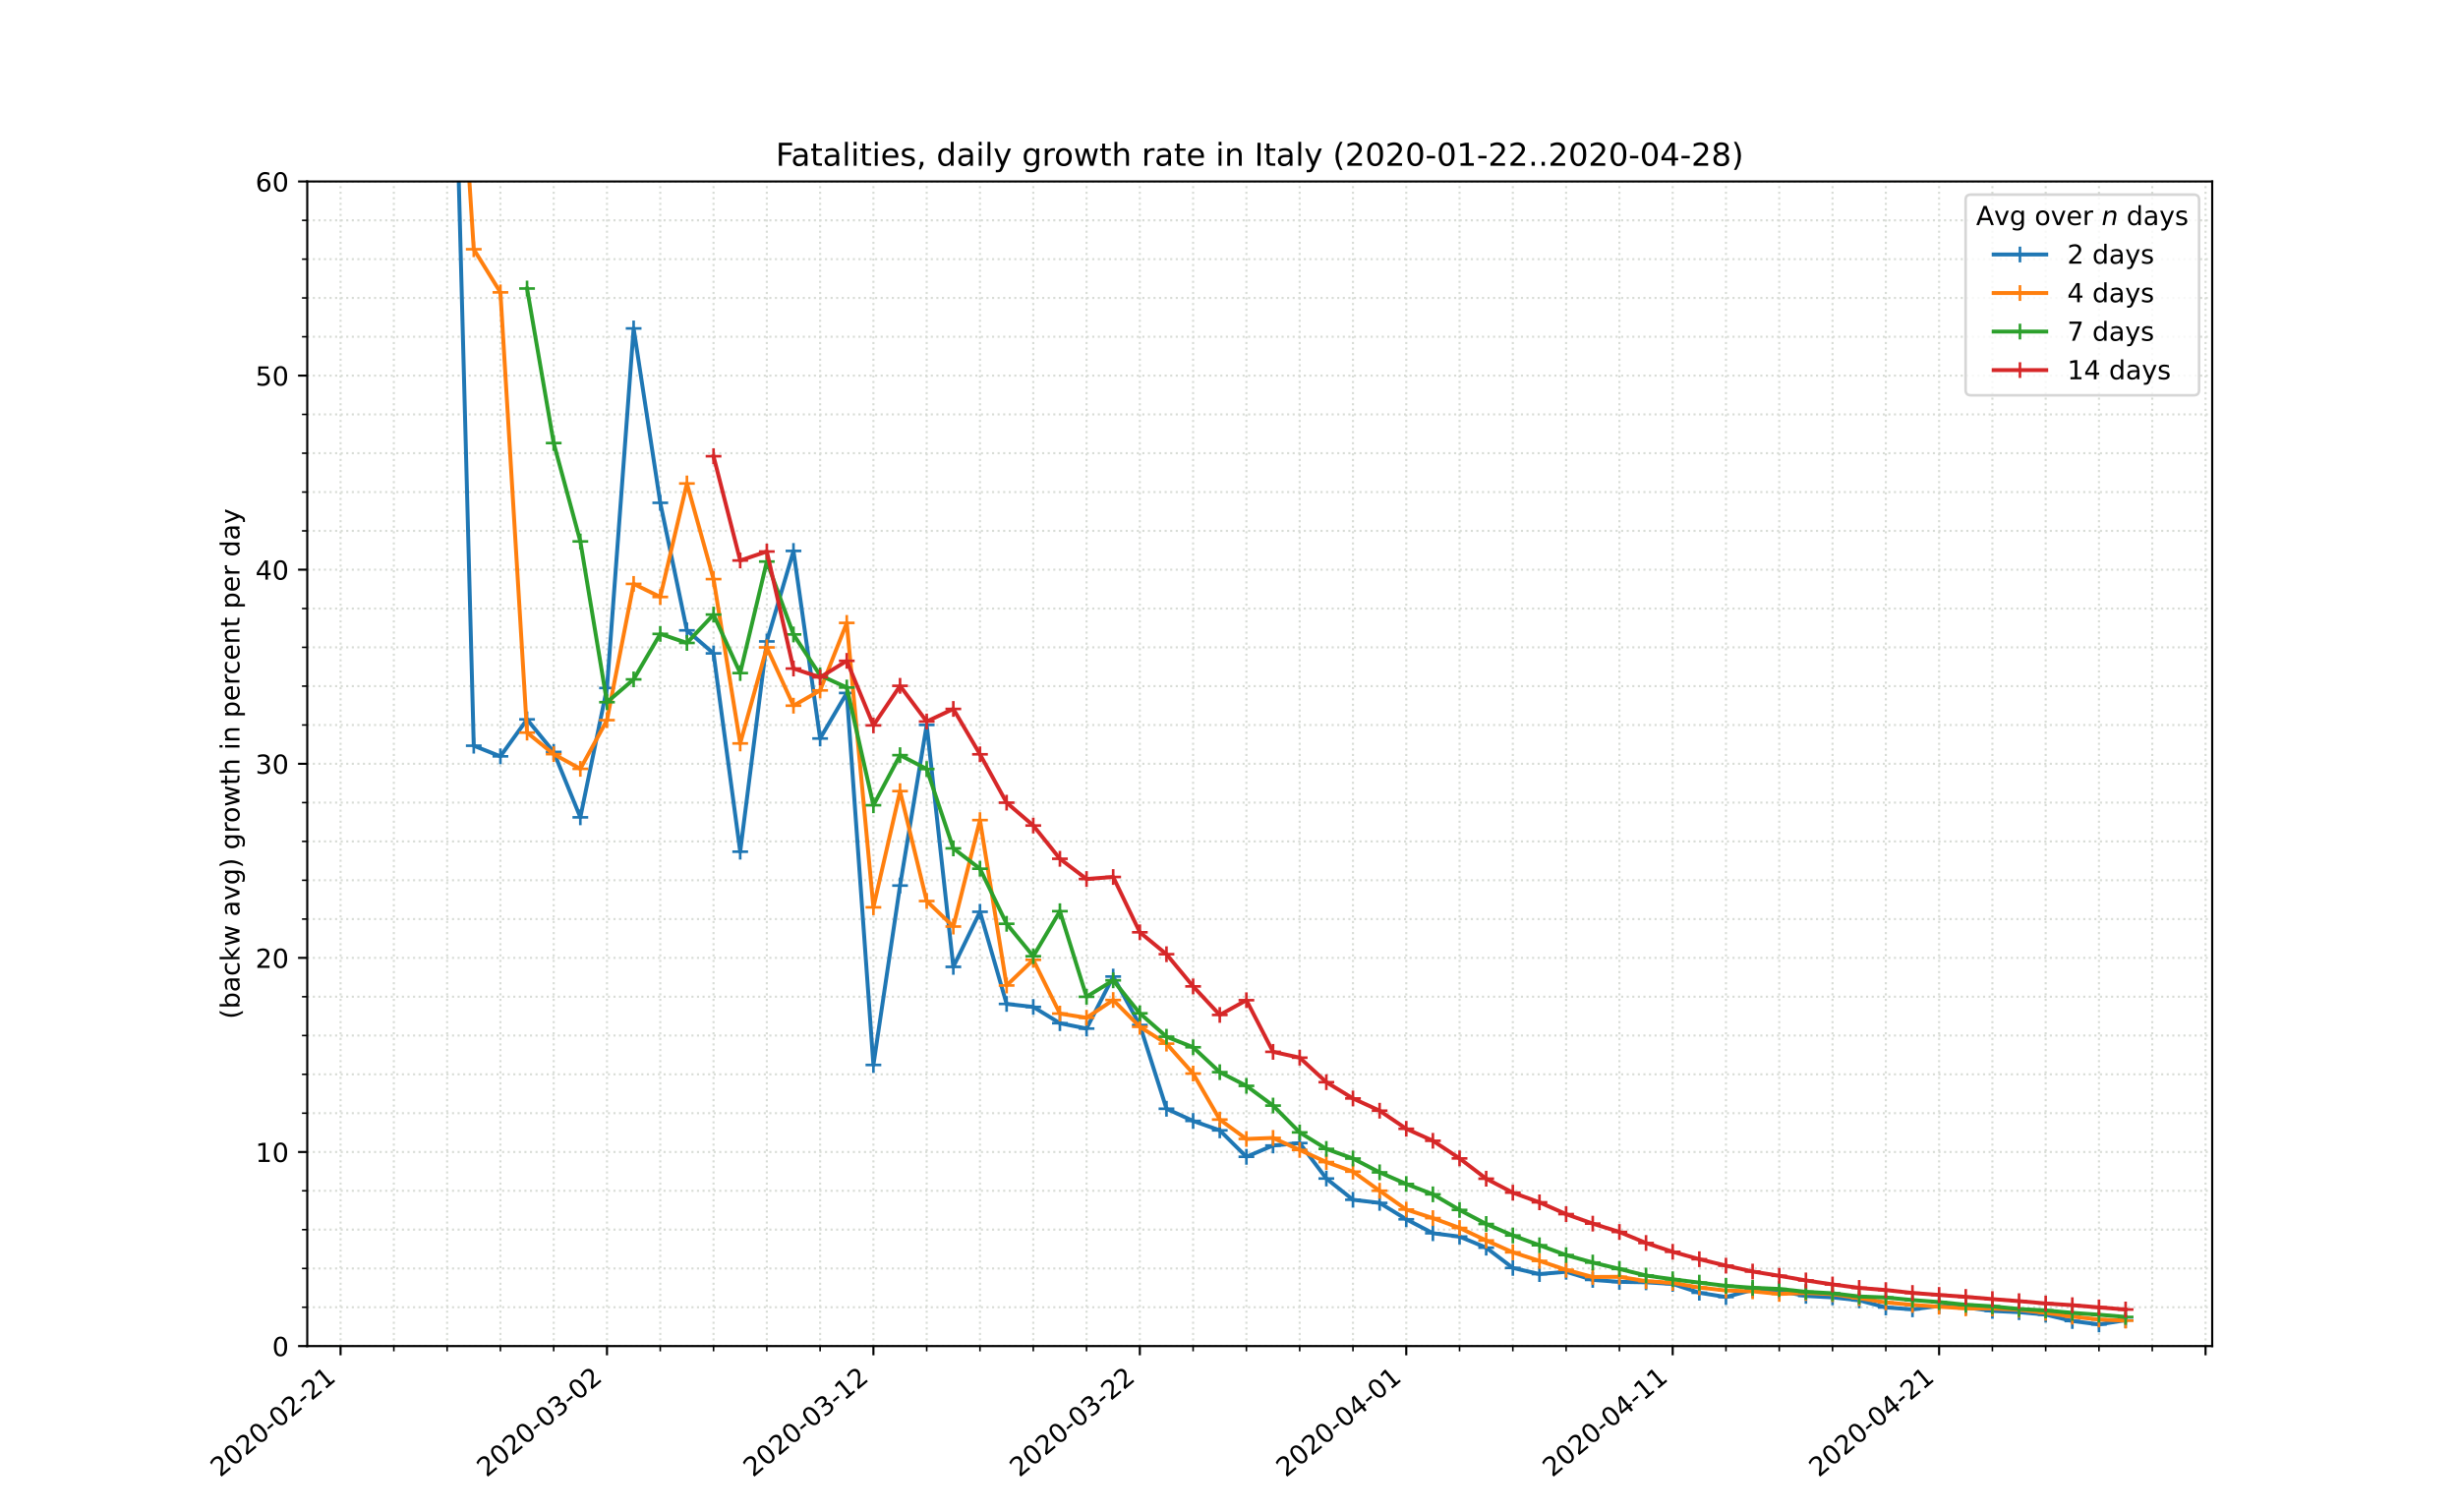 <?xml version="1.0" encoding="utf-8" standalone="no"?>
<!DOCTYPE svg PUBLIC "-//W3C//DTD SVG 1.1//EN"
  "http://www.w3.org/Graphics/SVG/1.1/DTD/svg11.dtd">
<!-- Created with matplotlib (https://matplotlib.org/) -->
<svg height="576pt" version="1.1" viewBox="0 0 936 576" width="936pt" xmlns="http://www.w3.org/2000/svg" xmlns:xlink="http://www.w3.org/1999/xlink">
 <defs>
  <style type="text/css">
*{stroke-linecap:butt;stroke-linejoin:round;}
  </style>
 </defs>
 <g id="figure_1">
  <g id="patch_1">
   <path d="M 0 576 
L 936 576 
L 936 0 
L 0 0 
z
" style="fill:#ffffff;"/>
  </g>
  <g id="axes_1">
   <g id="patch_2">
    <path d="M 117 512.64 
L 842.4 512.64 
L 842.4 69.12 
L 117 69.12 
z
" style="fill:#ffffff;"/>
   </g>
   <g id="matplotlib.axis_1">
    <g id="xtick_1">
     <g id="line2d_1">
      <path clip-path="url(#p7f71bc56e7)" d="M 129.682 512.64 
L 129.682 69.12 
" style="fill:none;stroke:#d8dcd6;stroke-dasharray:0.8,1.32;stroke-dashoffset:0;stroke-width:0.8;"/>
     </g>
     <g id="line2d_2">
      <defs>
       <path d="M 0 0 
L 0 3.5 
" id="m9b2b15fb9c" style="stroke:#000000;stroke-width:0.8;"/>
      </defs>
      <g>
       <use style="stroke:#000000;stroke-width:0.8;" x="129.682" xlink:href="#m9b2b15fb9c" y="512.64"/>
      </g>
     </g>
     <g id="text_1">
      <!-- 2020-02-21 -->
      <defs>
       <path d="M 19.188 8.297 
L 53.609 8.297 
L 53.609 0 
L 7.328 0 
L 7.328 8.297 
Q 12.938 14.109 22.625 23.891 
Q 32.328 33.688 34.812 36.531 
Q 39.547 41.844 41.422 45.531 
Q 43.312 49.219 43.312 52.781 
Q 43.312 58.594 39.234 62.25 
Q 35.156 65.922 28.609 65.922 
Q 23.969 65.922 18.812 64.312 
Q 13.672 62.703 7.812 59.422 
L 7.812 69.391 
Q 13.766 71.781 18.938 73 
Q 24.125 74.219 28.422 74.219 
Q 39.75 74.219 46.484 68.547 
Q 53.219 62.891 53.219 53.422 
Q 53.219 48.922 51.531 44.891 
Q 49.859 40.875 45.406 35.406 
Q 44.188 33.984 37.641 27.219 
Q 31.109 20.453 19.188 8.297 
z
" id="DejaVuSans-50"/>
       <path d="M 31.781 66.406 
Q 24.172 66.406 20.328 58.906 
Q 16.5 51.422 16.5 36.375 
Q 16.5 21.391 20.328 13.891 
Q 24.172 6.391 31.781 6.391 
Q 39.453 6.391 43.281 13.891 
Q 47.125 21.391 47.125 36.375 
Q 47.125 51.422 43.281 58.906 
Q 39.453 66.406 31.781 66.406 
z
M 31.781 74.219 
Q 44.047 74.219 50.516 64.516 
Q 56.984 54.828 56.984 36.375 
Q 56.984 17.969 50.516 8.266 
Q 44.047 -1.422 31.781 -1.422 
Q 19.531 -1.422 13.062 8.266 
Q 6.594 17.969 6.594 36.375 
Q 6.594 54.828 13.062 64.516 
Q 19.531 74.219 31.781 74.219 
z
" id="DejaVuSans-48"/>
       <path d="M 4.891 31.391 
L 31.203 31.391 
L 31.203 23.391 
L 4.891 23.391 
z
" id="DejaVuSans-45"/>
       <path d="M 12.406 8.297 
L 28.516 8.297 
L 28.516 63.922 
L 10.984 60.406 
L 10.984 69.391 
L 28.422 72.906 
L 38.281 72.906 
L 38.281 8.297 
L 54.391 8.297 
L 54.391 0 
L 12.406 0 
z
" id="DejaVuSans-49"/>
      </defs>
      <g transform="translate(83.826 562.817)rotate(-40)scale(0.1 -0.1)">
       <use xlink:href="#DejaVuSans-50"/>
       <use x="63.623" xlink:href="#DejaVuSans-48"/>
       <use x="127.246" xlink:href="#DejaVuSans-50"/>
       <use x="190.869" xlink:href="#DejaVuSans-48"/>
       <use x="254.492" xlink:href="#DejaVuSans-45"/>
       <use x="290.576" xlink:href="#DejaVuSans-48"/>
       <use x="354.199" xlink:href="#DejaVuSans-50"/>
       <use x="417.822" xlink:href="#DejaVuSans-45"/>
       <use x="453.906" xlink:href="#DejaVuSans-50"/>
       <use x="517.529" xlink:href="#DejaVuSans-49"/>
      </g>
     </g>
    </g>
    <g id="xtick_2">
     <g id="line2d_3">
      <path clip-path="url(#p7f71bc56e7)" d="M 231.136 512.64 
L 231.136 69.12 
" style="fill:none;stroke:#d8dcd6;stroke-dasharray:0.8,1.32;stroke-dashoffset:0;stroke-width:0.8;"/>
     </g>
     <g id="line2d_4">
      <g>
       <use style="stroke:#000000;stroke-width:0.8;" x="231.136" xlink:href="#m9b2b15fb9c" y="512.64"/>
      </g>
     </g>
     <g id="text_2">
      <!-- 2020-03-02 -->
      <defs>
       <path d="M 40.578 39.312 
Q 47.656 37.797 51.625 33 
Q 55.609 28.219 55.609 21.188 
Q 55.609 10.406 48.188 4.484 
Q 40.766 -1.422 27.094 -1.422 
Q 22.516 -1.422 17.656 -0.516 
Q 12.797 0.391 7.625 2.203 
L 7.625 11.719 
Q 11.719 9.328 16.594 8.109 
Q 21.484 6.891 26.812 6.891 
Q 36.078 6.891 40.938 10.547 
Q 45.797 14.203 45.797 21.188 
Q 45.797 27.641 41.281 31.266 
Q 36.766 34.906 28.719 34.906 
L 20.219 34.906 
L 20.219 43.016 
L 29.109 43.016 
Q 36.375 43.016 40.234 45.922 
Q 44.094 48.828 44.094 54.297 
Q 44.094 59.906 40.109 62.906 
Q 36.141 65.922 28.719 65.922 
Q 24.656 65.922 20.016 65.031 
Q 15.375 64.156 9.812 62.312 
L 9.812 71.094 
Q 15.438 72.656 20.344 73.438 
Q 25.25 74.219 29.594 74.219 
Q 40.828 74.219 47.359 69.109 
Q 53.906 64.016 53.906 55.328 
Q 53.906 49.266 50.438 45.094 
Q 46.969 40.922 40.578 39.312 
z
" id="DejaVuSans-51"/>
      </defs>
      <g transform="translate(185.28 562.817)rotate(-40)scale(0.1 -0.1)">
       <use xlink:href="#DejaVuSans-50"/>
       <use x="63.623" xlink:href="#DejaVuSans-48"/>
       <use x="127.246" xlink:href="#DejaVuSans-50"/>
       <use x="190.869" xlink:href="#DejaVuSans-48"/>
       <use x="254.492" xlink:href="#DejaVuSans-45"/>
       <use x="290.576" xlink:href="#DejaVuSans-48"/>
       <use x="354.199" xlink:href="#DejaVuSans-51"/>
       <use x="417.822" xlink:href="#DejaVuSans-45"/>
       <use x="453.906" xlink:href="#DejaVuSans-48"/>
       <use x="517.529" xlink:href="#DejaVuSans-50"/>
      </g>
     </g>
    </g>
    <g id="xtick_3">
     <g id="line2d_5">
      <path clip-path="url(#p7f71bc56e7)" d="M 332.591 512.64 
L 332.591 69.12 
" style="fill:none;stroke:#d8dcd6;stroke-dasharray:0.8,1.32;stroke-dashoffset:0;stroke-width:0.8;"/>
     </g>
     <g id="line2d_6">
      <g>
       <use style="stroke:#000000;stroke-width:0.8;" x="332.591" xlink:href="#m9b2b15fb9c" y="512.64"/>
      </g>
     </g>
     <g id="text_3">
      <!-- 2020-03-12 -->
      <g transform="translate(286.735 562.817)rotate(-40)scale(0.1 -0.1)">
       <use xlink:href="#DejaVuSans-50"/>
       <use x="63.623" xlink:href="#DejaVuSans-48"/>
       <use x="127.246" xlink:href="#DejaVuSans-50"/>
       <use x="190.869" xlink:href="#DejaVuSans-48"/>
       <use x="254.492" xlink:href="#DejaVuSans-45"/>
       <use x="290.576" xlink:href="#DejaVuSans-48"/>
       <use x="354.199" xlink:href="#DejaVuSans-51"/>
       <use x="417.822" xlink:href="#DejaVuSans-45"/>
       <use x="453.906" xlink:href="#DejaVuSans-49"/>
       <use x="517.529" xlink:href="#DejaVuSans-50"/>
      </g>
     </g>
    </g>
    <g id="xtick_4">
     <g id="line2d_7">
      <path clip-path="url(#p7f71bc56e7)" d="M 434.045 512.64 
L 434.045 69.12 
" style="fill:none;stroke:#d8dcd6;stroke-dasharray:0.8,1.32;stroke-dashoffset:0;stroke-width:0.8;"/>
     </g>
     <g id="line2d_8">
      <g>
       <use style="stroke:#000000;stroke-width:0.8;" x="434.045" xlink:href="#m9b2b15fb9c" y="512.64"/>
      </g>
     </g>
     <g id="text_4">
      <!-- 2020-03-22 -->
      <g transform="translate(388.19 562.817)rotate(-40)scale(0.1 -0.1)">
       <use xlink:href="#DejaVuSans-50"/>
       <use x="63.623" xlink:href="#DejaVuSans-48"/>
       <use x="127.246" xlink:href="#DejaVuSans-50"/>
       <use x="190.869" xlink:href="#DejaVuSans-48"/>
       <use x="254.492" xlink:href="#DejaVuSans-45"/>
       <use x="290.576" xlink:href="#DejaVuSans-48"/>
       <use x="354.199" xlink:href="#DejaVuSans-51"/>
       <use x="417.822" xlink:href="#DejaVuSans-45"/>
       <use x="453.906" xlink:href="#DejaVuSans-50"/>
       <use x="517.529" xlink:href="#DejaVuSans-50"/>
      </g>
     </g>
    </g>
    <g id="xtick_5">
     <g id="line2d_9">
      <path clip-path="url(#p7f71bc56e7)" d="M 535.5 512.64 
L 535.5 69.12 
" style="fill:none;stroke:#d8dcd6;stroke-dasharray:0.8,1.32;stroke-dashoffset:0;stroke-width:0.8;"/>
     </g>
     <g id="line2d_10">
      <g>
       <use style="stroke:#000000;stroke-width:0.8;" x="535.5" xlink:href="#m9b2b15fb9c" y="512.64"/>
      </g>
     </g>
     <g id="text_5">
      <!-- 2020-04-01 -->
      <defs>
       <path d="M 37.797 64.312 
L 12.891 25.391 
L 37.797 25.391 
z
M 35.203 72.906 
L 47.609 72.906 
L 47.609 25.391 
L 58.016 25.391 
L 58.016 17.188 
L 47.609 17.188 
L 47.609 0 
L 37.797 0 
L 37.797 17.188 
L 4.891 17.188 
L 4.891 26.703 
z
" id="DejaVuSans-52"/>
      </defs>
      <g transform="translate(489.644 562.817)rotate(-40)scale(0.1 -0.1)">
       <use xlink:href="#DejaVuSans-50"/>
       <use x="63.623" xlink:href="#DejaVuSans-48"/>
       <use x="127.246" xlink:href="#DejaVuSans-50"/>
       <use x="190.869" xlink:href="#DejaVuSans-48"/>
       <use x="254.492" xlink:href="#DejaVuSans-45"/>
       <use x="290.576" xlink:href="#DejaVuSans-48"/>
       <use x="354.199" xlink:href="#DejaVuSans-52"/>
       <use x="417.822" xlink:href="#DejaVuSans-45"/>
       <use x="453.906" xlink:href="#DejaVuSans-48"/>
       <use x="517.529" xlink:href="#DejaVuSans-49"/>
      </g>
     </g>
    </g>
    <g id="xtick_6">
     <g id="line2d_11">
      <path clip-path="url(#p7f71bc56e7)" d="M 636.955 512.64 
L 636.955 69.12 
" style="fill:none;stroke:#d8dcd6;stroke-dasharray:0.8,1.32;stroke-dashoffset:0;stroke-width:0.8;"/>
     </g>
     <g id="line2d_12">
      <g>
       <use style="stroke:#000000;stroke-width:0.8;" x="636.955" xlink:href="#m9b2b15fb9c" y="512.64"/>
      </g>
     </g>
     <g id="text_6">
      <!-- 2020-04-11 -->
      <g transform="translate(591.099 562.817)rotate(-40)scale(0.1 -0.1)">
       <use xlink:href="#DejaVuSans-50"/>
       <use x="63.623" xlink:href="#DejaVuSans-48"/>
       <use x="127.246" xlink:href="#DejaVuSans-50"/>
       <use x="190.869" xlink:href="#DejaVuSans-48"/>
       <use x="254.492" xlink:href="#DejaVuSans-45"/>
       <use x="290.576" xlink:href="#DejaVuSans-48"/>
       <use x="354.199" xlink:href="#DejaVuSans-52"/>
       <use x="417.822" xlink:href="#DejaVuSans-45"/>
       <use x="453.906" xlink:href="#DejaVuSans-49"/>
       <use x="517.529" xlink:href="#DejaVuSans-49"/>
      </g>
     </g>
    </g>
    <g id="xtick_7">
     <g id="line2d_13">
      <path clip-path="url(#p7f71bc56e7)" d="M 738.409 512.64 
L 738.409 69.12 
" style="fill:none;stroke:#d8dcd6;stroke-dasharray:0.8,1.32;stroke-dashoffset:0;stroke-width:0.8;"/>
     </g>
     <g id="line2d_14">
      <g>
       <use style="stroke:#000000;stroke-width:0.8;" x="738.409" xlink:href="#m9b2b15fb9c" y="512.64"/>
      </g>
     </g>
     <g id="text_7">
      <!-- 2020-04-21 -->
      <g transform="translate(692.553 562.817)rotate(-40)scale(0.1 -0.1)">
       <use xlink:href="#DejaVuSans-50"/>
       <use x="63.623" xlink:href="#DejaVuSans-48"/>
       <use x="127.246" xlink:href="#DejaVuSans-50"/>
       <use x="190.869" xlink:href="#DejaVuSans-48"/>
       <use x="254.492" xlink:href="#DejaVuSans-45"/>
       <use x="290.576" xlink:href="#DejaVuSans-48"/>
       <use x="354.199" xlink:href="#DejaVuSans-52"/>
       <use x="417.822" xlink:href="#DejaVuSans-45"/>
       <use x="453.906" xlink:href="#DejaVuSans-50"/>
       <use x="517.529" xlink:href="#DejaVuSans-49"/>
      </g>
     </g>
    </g>
    <g id="xtick_8">
     <g id="line2d_15">
      <path clip-path="url(#p7f71bc56e7)" d="M 839.864 512.64 
L 839.864 69.12 
" style="fill:none;stroke:#d8dcd6;stroke-dasharray:0.8,1.32;stroke-dashoffset:0;stroke-width:0.8;"/>
     </g>
     <g id="line2d_16">
      <g>
       <use style="stroke:#000000;stroke-width:0.8;" x="839.864" xlink:href="#m9b2b15fb9c" y="512.64"/>
      </g>
     </g>
    </g>
    <g id="xtick_9">
     <g id="line2d_17">
      <path clip-path="url(#p7f71bc56e7)" d="M 149.973 512.64 
L 149.973 69.12 
" style="fill:none;stroke:#d8dcd6;stroke-dasharray:0.8,1.32;stroke-dashoffset:0;stroke-width:0.8;"/>
     </g>
     <g id="line2d_18">
      <defs>
       <path d="M 0 0 
L 0 2 
" id="m01d4c23210" style="stroke:#000000;stroke-width:0.6;"/>
      </defs>
      <g>
       <use style="stroke:#000000;stroke-width:0.6;" x="149.973" xlink:href="#m01d4c23210" y="512.64"/>
      </g>
     </g>
    </g>
    <g id="xtick_10">
     <g id="line2d_19">
      <path clip-path="url(#p7f71bc56e7)" d="M 170.264 512.64 
L 170.264 69.12 
" style="fill:none;stroke:#d8dcd6;stroke-dasharray:0.8,1.32;stroke-dashoffset:0;stroke-width:0.8;"/>
     </g>
     <g id="line2d_20">
      <g>
       <use style="stroke:#000000;stroke-width:0.6;" x="170.264" xlink:href="#m01d4c23210" y="512.64"/>
      </g>
     </g>
    </g>
    <g id="xtick_11">
     <g id="line2d_21">
      <path clip-path="url(#p7f71bc56e7)" d="M 190.555 512.64 
L 190.555 69.12 
" style="fill:none;stroke:#d8dcd6;stroke-dasharray:0.8,1.32;stroke-dashoffset:0;stroke-width:0.8;"/>
     </g>
     <g id="line2d_22">
      <g>
       <use style="stroke:#000000;stroke-width:0.6;" x="190.555" xlink:href="#m01d4c23210" y="512.64"/>
      </g>
     </g>
    </g>
    <g id="xtick_12">
     <g id="line2d_23">
      <path clip-path="url(#p7f71bc56e7)" d="M 210.845 512.64 
L 210.845 69.12 
" style="fill:none;stroke:#d8dcd6;stroke-dasharray:0.8,1.32;stroke-dashoffset:0;stroke-width:0.8;"/>
     </g>
     <g id="line2d_24">
      <g>
       <use style="stroke:#000000;stroke-width:0.6;" x="210.845" xlink:href="#m01d4c23210" y="512.64"/>
      </g>
     </g>
    </g>
    <g id="xtick_13">
     <g id="line2d_25">
      <path clip-path="url(#p7f71bc56e7)" d="M 251.427 512.64 
L 251.427 69.12 
" style="fill:none;stroke:#d8dcd6;stroke-dasharray:0.8,1.32;stroke-dashoffset:0;stroke-width:0.8;"/>
     </g>
     <g id="line2d_26">
      <g>
       <use style="stroke:#000000;stroke-width:0.6;" x="251.427" xlink:href="#m01d4c23210" y="512.64"/>
      </g>
     </g>
    </g>
    <g id="xtick_14">
     <g id="line2d_27">
      <path clip-path="url(#p7f71bc56e7)" d="M 271.718 512.64 
L 271.718 69.12 
" style="fill:none;stroke:#d8dcd6;stroke-dasharray:0.8,1.32;stroke-dashoffset:0;stroke-width:0.8;"/>
     </g>
     <g id="line2d_28">
      <g>
       <use style="stroke:#000000;stroke-width:0.6;" x="271.718" xlink:href="#m01d4c23210" y="512.64"/>
      </g>
     </g>
    </g>
    <g id="xtick_15">
     <g id="line2d_29">
      <path clip-path="url(#p7f71bc56e7)" d="M 292.009 512.64 
L 292.009 69.12 
" style="fill:none;stroke:#d8dcd6;stroke-dasharray:0.8,1.32;stroke-dashoffset:0;stroke-width:0.8;"/>
     </g>
     <g id="line2d_30">
      <g>
       <use style="stroke:#000000;stroke-width:0.6;" x="292.009" xlink:href="#m01d4c23210" y="512.64"/>
      </g>
     </g>
    </g>
    <g id="xtick_16">
     <g id="line2d_31">
      <path clip-path="url(#p7f71bc56e7)" d="M 312.3 512.64 
L 312.3 69.12 
" style="fill:none;stroke:#d8dcd6;stroke-dasharray:0.8,1.32;stroke-dashoffset:0;stroke-width:0.8;"/>
     </g>
     <g id="line2d_32">
      <g>
       <use style="stroke:#000000;stroke-width:0.6;" x="312.3" xlink:href="#m01d4c23210" y="512.64"/>
      </g>
     </g>
    </g>
    <g id="xtick_17">
     <g id="line2d_33">
      <path clip-path="url(#p7f71bc56e7)" d="M 352.882 512.64 
L 352.882 69.12 
" style="fill:none;stroke:#d8dcd6;stroke-dasharray:0.8,1.32;stroke-dashoffset:0;stroke-width:0.8;"/>
     </g>
     <g id="line2d_34">
      <g>
       <use style="stroke:#000000;stroke-width:0.6;" x="352.882" xlink:href="#m01d4c23210" y="512.64"/>
      </g>
     </g>
    </g>
    <g id="xtick_18">
     <g id="line2d_35">
      <path clip-path="url(#p7f71bc56e7)" d="M 373.173 512.64 
L 373.173 69.12 
" style="fill:none;stroke:#d8dcd6;stroke-dasharray:0.8,1.32;stroke-dashoffset:0;stroke-width:0.8;"/>
     </g>
     <g id="line2d_36">
      <g>
       <use style="stroke:#000000;stroke-width:0.6;" x="373.173" xlink:href="#m01d4c23210" y="512.64"/>
      </g>
     </g>
    </g>
    <g id="xtick_19">
     <g id="line2d_37">
      <path clip-path="url(#p7f71bc56e7)" d="M 393.464 512.64 
L 393.464 69.12 
" style="fill:none;stroke:#d8dcd6;stroke-dasharray:0.8,1.32;stroke-dashoffset:0;stroke-width:0.8;"/>
     </g>
     <g id="line2d_38">
      <g>
       <use style="stroke:#000000;stroke-width:0.6;" x="393.464" xlink:href="#m01d4c23210" y="512.64"/>
      </g>
     </g>
    </g>
    <g id="xtick_20">
     <g id="line2d_39">
      <path clip-path="url(#p7f71bc56e7)" d="M 413.755 512.64 
L 413.755 69.12 
" style="fill:none;stroke:#d8dcd6;stroke-dasharray:0.8,1.32;stroke-dashoffset:0;stroke-width:0.8;"/>
     </g>
     <g id="line2d_40">
      <g>
       <use style="stroke:#000000;stroke-width:0.6;" x="413.755" xlink:href="#m01d4c23210" y="512.64"/>
      </g>
     </g>
    </g>
    <g id="xtick_21">
     <g id="line2d_41">
      <path clip-path="url(#p7f71bc56e7)" d="M 454.336 512.64 
L 454.336 69.12 
" style="fill:none;stroke:#d8dcd6;stroke-dasharray:0.8,1.32;stroke-dashoffset:0;stroke-width:0.8;"/>
     </g>
     <g id="line2d_42">
      <g>
       <use style="stroke:#000000;stroke-width:0.6;" x="454.336" xlink:href="#m01d4c23210" y="512.64"/>
      </g>
     </g>
    </g>
    <g id="xtick_22">
     <g id="line2d_43">
      <path clip-path="url(#p7f71bc56e7)" d="M 474.627 512.64 
L 474.627 69.12 
" style="fill:none;stroke:#d8dcd6;stroke-dasharray:0.8,1.32;stroke-dashoffset:0;stroke-width:0.8;"/>
     </g>
     <g id="line2d_44">
      <g>
       <use style="stroke:#000000;stroke-width:0.6;" x="474.627" xlink:href="#m01d4c23210" y="512.64"/>
      </g>
     </g>
    </g>
    <g id="xtick_23">
     <g id="line2d_45">
      <path clip-path="url(#p7f71bc56e7)" d="M 494.918 512.64 
L 494.918 69.12 
" style="fill:none;stroke:#d8dcd6;stroke-dasharray:0.8,1.32;stroke-dashoffset:0;stroke-width:0.8;"/>
     </g>
     <g id="line2d_46">
      <g>
       <use style="stroke:#000000;stroke-width:0.6;" x="494.918" xlink:href="#m01d4c23210" y="512.64"/>
      </g>
     </g>
    </g>
    <g id="xtick_24">
     <g id="line2d_47">
      <path clip-path="url(#p7f71bc56e7)" d="M 515.209 512.64 
L 515.209 69.12 
" style="fill:none;stroke:#d8dcd6;stroke-dasharray:0.8,1.32;stroke-dashoffset:0;stroke-width:0.8;"/>
     </g>
     <g id="line2d_48">
      <g>
       <use style="stroke:#000000;stroke-width:0.6;" x="515.209" xlink:href="#m01d4c23210" y="512.64"/>
      </g>
     </g>
    </g>
    <g id="xtick_25">
     <g id="line2d_49">
      <path clip-path="url(#p7f71bc56e7)" d="M 555.791 512.64 
L 555.791 69.12 
" style="fill:none;stroke:#d8dcd6;stroke-dasharray:0.8,1.32;stroke-dashoffset:0;stroke-width:0.8;"/>
     </g>
     <g id="line2d_50">
      <g>
       <use style="stroke:#000000;stroke-width:0.6;" x="555.791" xlink:href="#m01d4c23210" y="512.64"/>
      </g>
     </g>
    </g>
    <g id="xtick_26">
     <g id="line2d_51">
      <path clip-path="url(#p7f71bc56e7)" d="M 576.082 512.64 
L 576.082 69.12 
" style="fill:none;stroke:#d8dcd6;stroke-dasharray:0.8,1.32;stroke-dashoffset:0;stroke-width:0.8;"/>
     </g>
     <g id="line2d_52">
      <g>
       <use style="stroke:#000000;stroke-width:0.6;" x="576.082" xlink:href="#m01d4c23210" y="512.64"/>
      </g>
     </g>
    </g>
    <g id="xtick_27">
     <g id="line2d_53">
      <path clip-path="url(#p7f71bc56e7)" d="M 596.373 512.64 
L 596.373 69.12 
" style="fill:none;stroke:#d8dcd6;stroke-dasharray:0.8,1.32;stroke-dashoffset:0;stroke-width:0.8;"/>
     </g>
     <g id="line2d_54">
      <g>
       <use style="stroke:#000000;stroke-width:0.6;" x="596.373" xlink:href="#m01d4c23210" y="512.64"/>
      </g>
     </g>
    </g>
    <g id="xtick_28">
     <g id="line2d_55">
      <path clip-path="url(#p7f71bc56e7)" d="M 616.664 512.64 
L 616.664 69.12 
" style="fill:none;stroke:#d8dcd6;stroke-dasharray:0.8,1.32;stroke-dashoffset:0;stroke-width:0.8;"/>
     </g>
     <g id="line2d_56">
      <g>
       <use style="stroke:#000000;stroke-width:0.6;" x="616.664" xlink:href="#m01d4c23210" y="512.64"/>
      </g>
     </g>
    </g>
    <g id="xtick_29">
     <g id="line2d_57">
      <path clip-path="url(#p7f71bc56e7)" d="M 657.245 512.64 
L 657.245 69.12 
" style="fill:none;stroke:#d8dcd6;stroke-dasharray:0.8,1.32;stroke-dashoffset:0;stroke-width:0.8;"/>
     </g>
     <g id="line2d_58">
      <g>
       <use style="stroke:#000000;stroke-width:0.6;" x="657.245" xlink:href="#m01d4c23210" y="512.64"/>
      </g>
     </g>
    </g>
    <g id="xtick_30">
     <g id="line2d_59">
      <path clip-path="url(#p7f71bc56e7)" d="M 677.536 512.64 
L 677.536 69.12 
" style="fill:none;stroke:#d8dcd6;stroke-dasharray:0.8,1.32;stroke-dashoffset:0;stroke-width:0.8;"/>
     </g>
     <g id="line2d_60">
      <g>
       <use style="stroke:#000000;stroke-width:0.6;" x="677.536" xlink:href="#m01d4c23210" y="512.64"/>
      </g>
     </g>
    </g>
    <g id="xtick_31">
     <g id="line2d_61">
      <path clip-path="url(#p7f71bc56e7)" d="M 697.827 512.64 
L 697.827 69.12 
" style="fill:none;stroke:#d8dcd6;stroke-dasharray:0.8,1.32;stroke-dashoffset:0;stroke-width:0.8;"/>
     </g>
     <g id="line2d_62">
      <g>
       <use style="stroke:#000000;stroke-width:0.6;" x="697.827" xlink:href="#m01d4c23210" y="512.64"/>
      </g>
     </g>
    </g>
    <g id="xtick_32">
     <g id="line2d_63">
      <path clip-path="url(#p7f71bc56e7)" d="M 718.118 512.64 
L 718.118 69.12 
" style="fill:none;stroke:#d8dcd6;stroke-dasharray:0.8,1.32;stroke-dashoffset:0;stroke-width:0.8;"/>
     </g>
     <g id="line2d_64">
      <g>
       <use style="stroke:#000000;stroke-width:0.6;" x="718.118" xlink:href="#m01d4c23210" y="512.64"/>
      </g>
     </g>
    </g>
    <g id="xtick_33">
     <g id="line2d_65">
      <path clip-path="url(#p7f71bc56e7)" d="M 758.7 512.64 
L 758.7 69.12 
" style="fill:none;stroke:#d8dcd6;stroke-dasharray:0.8,1.32;stroke-dashoffset:0;stroke-width:0.8;"/>
     </g>
     <g id="line2d_66">
      <g>
       <use style="stroke:#000000;stroke-width:0.6;" x="758.7" xlink:href="#m01d4c23210" y="512.64"/>
      </g>
     </g>
    </g>
    <g id="xtick_34">
     <g id="line2d_67">
      <path clip-path="url(#p7f71bc56e7)" d="M 778.991 512.64 
L 778.991 69.12 
" style="fill:none;stroke:#d8dcd6;stroke-dasharray:0.8,1.32;stroke-dashoffset:0;stroke-width:0.8;"/>
     </g>
     <g id="line2d_68">
      <g>
       <use style="stroke:#000000;stroke-width:0.6;" x="778.991" xlink:href="#m01d4c23210" y="512.64"/>
      </g>
     </g>
    </g>
    <g id="xtick_35">
     <g id="line2d_69">
      <path clip-path="url(#p7f71bc56e7)" d="M 799.282 512.64 
L 799.282 69.12 
" style="fill:none;stroke:#d8dcd6;stroke-dasharray:0.8,1.32;stroke-dashoffset:0;stroke-width:0.8;"/>
     </g>
     <g id="line2d_70">
      <g>
       <use style="stroke:#000000;stroke-width:0.6;" x="799.282" xlink:href="#m01d4c23210" y="512.64"/>
      </g>
     </g>
    </g>
    <g id="xtick_36">
     <g id="line2d_71">
      <path clip-path="url(#p7f71bc56e7)" d="M 819.573 512.64 
L 819.573 69.12 
" style="fill:none;stroke:#d8dcd6;stroke-dasharray:0.8,1.32;stroke-dashoffset:0;stroke-width:0.8;"/>
     </g>
     <g id="line2d_72">
      <g>
       <use style="stroke:#000000;stroke-width:0.6;" x="819.573" xlink:href="#m01d4c23210" y="512.64"/>
      </g>
     </g>
    </g>
   </g>
   <g id="matplotlib.axis_2">
    <g id="ytick_1">
     <g id="line2d_73">
      <path clip-path="url(#p7f71bc56e7)" d="M 117 512.64 
L 842.4 512.64 
" style="fill:none;stroke:#d8dcd6;stroke-dasharray:0.8,1.32;stroke-dashoffset:0;stroke-width:0.8;"/>
     </g>
     <g id="line2d_74">
      <defs>
       <path d="M 0 0 
L -3.5 0 
" id="m76888fdc6a" style="stroke:#000000;stroke-width:0.8;"/>
      </defs>
      <g>
       <use style="stroke:#000000;stroke-width:0.8;" x="117" xlink:href="#m76888fdc6a" y="512.64"/>
      </g>
     </g>
     <g id="text_8">
      <!-- 0 -->
      <g transform="translate(103.638 516.439)scale(0.1 -0.1)">
       <use xlink:href="#DejaVuSans-48"/>
      </g>
     </g>
    </g>
    <g id="ytick_2">
     <g id="line2d_75">
      <path clip-path="url(#p7f71bc56e7)" d="M 117 438.72 
L 842.4 438.72 
" style="fill:none;stroke:#d8dcd6;stroke-dasharray:0.8,1.32;stroke-dashoffset:0;stroke-width:0.8;"/>
     </g>
     <g id="line2d_76">
      <g>
       <use style="stroke:#000000;stroke-width:0.8;" x="117" xlink:href="#m76888fdc6a" y="438.72"/>
      </g>
     </g>
     <g id="text_9">
      <!-- 10 -->
      <g transform="translate(97.275 442.519)scale(0.1 -0.1)">
       <use xlink:href="#DejaVuSans-49"/>
       <use x="63.623" xlink:href="#DejaVuSans-48"/>
      </g>
     </g>
    </g>
    <g id="ytick_3">
     <g id="line2d_77">
      <path clip-path="url(#p7f71bc56e7)" d="M 117 364.8 
L 842.4 364.8 
" style="fill:none;stroke:#d8dcd6;stroke-dasharray:0.8,1.32;stroke-dashoffset:0;stroke-width:0.8;"/>
     </g>
     <g id="line2d_78">
      <g>
       <use style="stroke:#000000;stroke-width:0.8;" x="117" xlink:href="#m76888fdc6a" y="364.8"/>
      </g>
     </g>
     <g id="text_10">
      <!-- 20 -->
      <g transform="translate(97.275 368.599)scale(0.1 -0.1)">
       <use xlink:href="#DejaVuSans-50"/>
       <use x="63.623" xlink:href="#DejaVuSans-48"/>
      </g>
     </g>
    </g>
    <g id="ytick_4">
     <g id="line2d_79">
      <path clip-path="url(#p7f71bc56e7)" d="M 117 290.88 
L 842.4 290.88 
" style="fill:none;stroke:#d8dcd6;stroke-dasharray:0.8,1.32;stroke-dashoffset:0;stroke-width:0.8;"/>
     </g>
     <g id="line2d_80">
      <g>
       <use style="stroke:#000000;stroke-width:0.8;" x="117" xlink:href="#m76888fdc6a" y="290.88"/>
      </g>
     </g>
     <g id="text_11">
      <!-- 30 -->
      <g transform="translate(97.275 294.679)scale(0.1 -0.1)">
       <use xlink:href="#DejaVuSans-51"/>
       <use x="63.623" xlink:href="#DejaVuSans-48"/>
      </g>
     </g>
    </g>
    <g id="ytick_5">
     <g id="line2d_81">
      <path clip-path="url(#p7f71bc56e7)" d="M 117 216.96 
L 842.4 216.96 
" style="fill:none;stroke:#d8dcd6;stroke-dasharray:0.8,1.32;stroke-dashoffset:0;stroke-width:0.8;"/>
     </g>
     <g id="line2d_82">
      <g>
       <use style="stroke:#000000;stroke-width:0.8;" x="117" xlink:href="#m76888fdc6a" y="216.96"/>
      </g>
     </g>
     <g id="text_12">
      <!-- 40 -->
      <g transform="translate(97.275 220.759)scale(0.1 -0.1)">
       <use xlink:href="#DejaVuSans-52"/>
       <use x="63.623" xlink:href="#DejaVuSans-48"/>
      </g>
     </g>
    </g>
    <g id="ytick_6">
     <g id="line2d_83">
      <path clip-path="url(#p7f71bc56e7)" d="M 117 143.04 
L 842.4 143.04 
" style="fill:none;stroke:#d8dcd6;stroke-dasharray:0.8,1.32;stroke-dashoffset:0;stroke-width:0.8;"/>
     </g>
     <g id="line2d_84">
      <g>
       <use style="stroke:#000000;stroke-width:0.8;" x="117" xlink:href="#m76888fdc6a" y="143.04"/>
      </g>
     </g>
     <g id="text_13">
      <!-- 50 -->
      <defs>
       <path d="M 10.797 72.906 
L 49.516 72.906 
L 49.516 64.594 
L 19.828 64.594 
L 19.828 46.734 
Q 21.969 47.469 24.109 47.828 
Q 26.266 48.188 28.422 48.188 
Q 40.625 48.188 47.75 41.5 
Q 54.891 34.812 54.891 23.391 
Q 54.891 11.625 47.562 5.094 
Q 40.234 -1.422 26.906 -1.422 
Q 22.312 -1.422 17.547 -0.641 
Q 12.797 0.141 7.719 1.703 
L 7.719 11.625 
Q 12.109 9.234 16.797 8.062 
Q 21.484 6.891 26.703 6.891 
Q 35.156 6.891 40.078 11.328 
Q 45.016 15.766 45.016 23.391 
Q 45.016 31 40.078 35.438 
Q 35.156 39.891 26.703 39.891 
Q 22.75 39.891 18.812 39.016 
Q 14.891 38.141 10.797 36.281 
z
" id="DejaVuSans-53"/>
      </defs>
      <g transform="translate(97.275 146.839)scale(0.1 -0.1)">
       <use xlink:href="#DejaVuSans-53"/>
       <use x="63.623" xlink:href="#DejaVuSans-48"/>
      </g>
     </g>
    </g>
    <g id="ytick_7">
     <g id="line2d_85">
      <path clip-path="url(#p7f71bc56e7)" d="M 117 69.12 
L 842.4 69.12 
" style="fill:none;stroke:#d8dcd6;stroke-dasharray:0.8,1.32;stroke-dashoffset:0;stroke-width:0.8;"/>
     </g>
     <g id="line2d_86">
      <g>
       <use style="stroke:#000000;stroke-width:0.8;" x="117" xlink:href="#m76888fdc6a" y="69.12"/>
      </g>
     </g>
     <g id="text_14">
      <!-- 60 -->
      <defs>
       <path d="M 33.016 40.375 
Q 26.375 40.375 22.484 35.828 
Q 18.609 31.297 18.609 23.391 
Q 18.609 15.531 22.484 10.953 
Q 26.375 6.391 33.016 6.391 
Q 39.656 6.391 43.531 10.953 
Q 47.406 15.531 47.406 23.391 
Q 47.406 31.297 43.531 35.828 
Q 39.656 40.375 33.016 40.375 
z
M 52.594 71.297 
L 52.594 62.312 
Q 48.875 64.062 45.094 64.984 
Q 41.312 65.922 37.594 65.922 
Q 27.828 65.922 22.672 59.328 
Q 17.531 52.734 16.797 39.406 
Q 19.672 43.656 24.016 45.922 
Q 28.375 48.188 33.594 48.188 
Q 44.578 48.188 50.953 41.516 
Q 57.328 34.859 57.328 23.391 
Q 57.328 12.156 50.688 5.359 
Q 44.047 -1.422 33.016 -1.422 
Q 20.359 -1.422 13.672 8.266 
Q 6.984 17.969 6.984 36.375 
Q 6.984 53.656 15.188 63.938 
Q 23.391 74.219 37.203 74.219 
Q 40.922 74.219 44.703 73.484 
Q 48.484 72.75 52.594 71.297 
z
" id="DejaVuSans-54"/>
      </defs>
      <g transform="translate(97.275 72.919)scale(0.1 -0.1)">
       <use xlink:href="#DejaVuSans-54"/>
       <use x="63.623" xlink:href="#DejaVuSans-48"/>
      </g>
     </g>
    </g>
    <g id="ytick_8">
     <g id="line2d_87">
      <path clip-path="url(#p7f71bc56e7)" d="M 117 497.856 
L 842.4 497.856 
" style="fill:none;stroke:#d8dcd6;stroke-dasharray:0.8,1.32;stroke-dashoffset:0;stroke-width:0.8;"/>
     </g>
     <g id="line2d_88">
      <defs>
       <path d="M 0 0 
L -2 0 
" id="m8da1a0ff85" style="stroke:#000000;stroke-width:0.6;"/>
      </defs>
      <g>
       <use style="stroke:#000000;stroke-width:0.6;" x="117" xlink:href="#m8da1a0ff85" y="497.856"/>
      </g>
     </g>
    </g>
    <g id="ytick_9">
     <g id="line2d_89">
      <path clip-path="url(#p7f71bc56e7)" d="M 117 483.072 
L 842.4 483.072 
" style="fill:none;stroke:#d8dcd6;stroke-dasharray:0.8,1.32;stroke-dashoffset:0;stroke-width:0.8;"/>
     </g>
     <g id="line2d_90">
      <g>
       <use style="stroke:#000000;stroke-width:0.6;" x="117" xlink:href="#m8da1a0ff85" y="483.072"/>
      </g>
     </g>
    </g>
    <g id="ytick_10">
     <g id="line2d_91">
      <path clip-path="url(#p7f71bc56e7)" d="M 117 468.288 
L 842.4 468.288 
" style="fill:none;stroke:#d8dcd6;stroke-dasharray:0.8,1.32;stroke-dashoffset:0;stroke-width:0.8;"/>
     </g>
     <g id="line2d_92">
      <g>
       <use style="stroke:#000000;stroke-width:0.6;" x="117" xlink:href="#m8da1a0ff85" y="468.288"/>
      </g>
     </g>
    </g>
    <g id="ytick_11">
     <g id="line2d_93">
      <path clip-path="url(#p7f71bc56e7)" d="M 117 453.504 
L 842.4 453.504 
" style="fill:none;stroke:#d8dcd6;stroke-dasharray:0.8,1.32;stroke-dashoffset:0;stroke-width:0.8;"/>
     </g>
     <g id="line2d_94">
      <g>
       <use style="stroke:#000000;stroke-width:0.6;" x="117" xlink:href="#m8da1a0ff85" y="453.504"/>
      </g>
     </g>
    </g>
    <g id="ytick_12">
     <g id="line2d_95">
      <path clip-path="url(#p7f71bc56e7)" d="M 117 423.936 
L 842.4 423.936 
" style="fill:none;stroke:#d8dcd6;stroke-dasharray:0.8,1.32;stroke-dashoffset:0;stroke-width:0.8;"/>
     </g>
     <g id="line2d_96">
      <g>
       <use style="stroke:#000000;stroke-width:0.6;" x="117" xlink:href="#m8da1a0ff85" y="423.936"/>
      </g>
     </g>
    </g>
    <g id="ytick_13">
     <g id="line2d_97">
      <path clip-path="url(#p7f71bc56e7)" d="M 117 409.152 
L 842.4 409.152 
" style="fill:none;stroke:#d8dcd6;stroke-dasharray:0.8,1.32;stroke-dashoffset:0;stroke-width:0.8;"/>
     </g>
     <g id="line2d_98">
      <g>
       <use style="stroke:#000000;stroke-width:0.6;" x="117" xlink:href="#m8da1a0ff85" y="409.152"/>
      </g>
     </g>
    </g>
    <g id="ytick_14">
     <g id="line2d_99">
      <path clip-path="url(#p7f71bc56e7)" d="M 117 394.368 
L 842.4 394.368 
" style="fill:none;stroke:#d8dcd6;stroke-dasharray:0.8,1.32;stroke-dashoffset:0;stroke-width:0.8;"/>
     </g>
     <g id="line2d_100">
      <g>
       <use style="stroke:#000000;stroke-width:0.6;" x="117" xlink:href="#m8da1a0ff85" y="394.368"/>
      </g>
     </g>
    </g>
    <g id="ytick_15">
     <g id="line2d_101">
      <path clip-path="url(#p7f71bc56e7)" d="M 117 379.584 
L 842.4 379.584 
" style="fill:none;stroke:#d8dcd6;stroke-dasharray:0.8,1.32;stroke-dashoffset:0;stroke-width:0.8;"/>
     </g>
     <g id="line2d_102">
      <g>
       <use style="stroke:#000000;stroke-width:0.6;" x="117" xlink:href="#m8da1a0ff85" y="379.584"/>
      </g>
     </g>
    </g>
    <g id="ytick_16">
     <g id="line2d_103">
      <path clip-path="url(#p7f71bc56e7)" d="M 117 350.016 
L 842.4 350.016 
" style="fill:none;stroke:#d8dcd6;stroke-dasharray:0.8,1.32;stroke-dashoffset:0;stroke-width:0.8;"/>
     </g>
     <g id="line2d_104">
      <g>
       <use style="stroke:#000000;stroke-width:0.6;" x="117" xlink:href="#m8da1a0ff85" y="350.016"/>
      </g>
     </g>
    </g>
    <g id="ytick_17">
     <g id="line2d_105">
      <path clip-path="url(#p7f71bc56e7)" d="M 117 335.232 
L 842.4 335.232 
" style="fill:none;stroke:#d8dcd6;stroke-dasharray:0.8,1.32;stroke-dashoffset:0;stroke-width:0.8;"/>
     </g>
     <g id="line2d_106">
      <g>
       <use style="stroke:#000000;stroke-width:0.6;" x="117" xlink:href="#m8da1a0ff85" y="335.232"/>
      </g>
     </g>
    </g>
    <g id="ytick_18">
     <g id="line2d_107">
      <path clip-path="url(#p7f71bc56e7)" d="M 117 320.448 
L 842.4 320.448 
" style="fill:none;stroke:#d8dcd6;stroke-dasharray:0.8,1.32;stroke-dashoffset:0;stroke-width:0.8;"/>
     </g>
     <g id="line2d_108">
      <g>
       <use style="stroke:#000000;stroke-width:0.6;" x="117" xlink:href="#m8da1a0ff85" y="320.448"/>
      </g>
     </g>
    </g>
    <g id="ytick_19">
     <g id="line2d_109">
      <path clip-path="url(#p7f71bc56e7)" d="M 117 305.664 
L 842.4 305.664 
" style="fill:none;stroke:#d8dcd6;stroke-dasharray:0.8,1.32;stroke-dashoffset:0;stroke-width:0.8;"/>
     </g>
     <g id="line2d_110">
      <g>
       <use style="stroke:#000000;stroke-width:0.6;" x="117" xlink:href="#m8da1a0ff85" y="305.664"/>
      </g>
     </g>
    </g>
    <g id="ytick_20">
     <g id="line2d_111">
      <path clip-path="url(#p7f71bc56e7)" d="M 117 276.096 
L 842.4 276.096 
" style="fill:none;stroke:#d8dcd6;stroke-dasharray:0.8,1.32;stroke-dashoffset:0;stroke-width:0.8;"/>
     </g>
     <g id="line2d_112">
      <g>
       <use style="stroke:#000000;stroke-width:0.6;" x="117" xlink:href="#m8da1a0ff85" y="276.096"/>
      </g>
     </g>
    </g>
    <g id="ytick_21">
     <g id="line2d_113">
      <path clip-path="url(#p7f71bc56e7)" d="M 117 261.312 
L 842.4 261.312 
" style="fill:none;stroke:#d8dcd6;stroke-dasharray:0.8,1.32;stroke-dashoffset:0;stroke-width:0.8;"/>
     </g>
     <g id="line2d_114">
      <g>
       <use style="stroke:#000000;stroke-width:0.6;" x="117" xlink:href="#m8da1a0ff85" y="261.312"/>
      </g>
     </g>
    </g>
    <g id="ytick_22">
     <g id="line2d_115">
      <path clip-path="url(#p7f71bc56e7)" d="M 117 246.528 
L 842.4 246.528 
" style="fill:none;stroke:#d8dcd6;stroke-dasharray:0.8,1.32;stroke-dashoffset:0;stroke-width:0.8;"/>
     </g>
     <g id="line2d_116">
      <g>
       <use style="stroke:#000000;stroke-width:0.6;" x="117" xlink:href="#m8da1a0ff85" y="246.528"/>
      </g>
     </g>
    </g>
    <g id="ytick_23">
     <g id="line2d_117">
      <path clip-path="url(#p7f71bc56e7)" d="M 117 231.744 
L 842.4 231.744 
" style="fill:none;stroke:#d8dcd6;stroke-dasharray:0.8,1.32;stroke-dashoffset:0;stroke-width:0.8;"/>
     </g>
     <g id="line2d_118">
      <g>
       <use style="stroke:#000000;stroke-width:0.6;" x="117" xlink:href="#m8da1a0ff85" y="231.744"/>
      </g>
     </g>
    </g>
    <g id="ytick_24">
     <g id="line2d_119">
      <path clip-path="url(#p7f71bc56e7)" d="M 117 202.176 
L 842.4 202.176 
" style="fill:none;stroke:#d8dcd6;stroke-dasharray:0.8,1.32;stroke-dashoffset:0;stroke-width:0.8;"/>
     </g>
     <g id="line2d_120">
      <g>
       <use style="stroke:#000000;stroke-width:0.6;" x="117" xlink:href="#m8da1a0ff85" y="202.176"/>
      </g>
     </g>
    </g>
    <g id="ytick_25">
     <g id="line2d_121">
      <path clip-path="url(#p7f71bc56e7)" d="M 117 187.392 
L 842.4 187.392 
" style="fill:none;stroke:#d8dcd6;stroke-dasharray:0.8,1.32;stroke-dashoffset:0;stroke-width:0.8;"/>
     </g>
     <g id="line2d_122">
      <g>
       <use style="stroke:#000000;stroke-width:0.6;" x="117" xlink:href="#m8da1a0ff85" y="187.392"/>
      </g>
     </g>
    </g>
    <g id="ytick_26">
     <g id="line2d_123">
      <path clip-path="url(#p7f71bc56e7)" d="M 117 172.608 
L 842.4 172.608 
" style="fill:none;stroke:#d8dcd6;stroke-dasharray:0.8,1.32;stroke-dashoffset:0;stroke-width:0.8;"/>
     </g>
     <g id="line2d_124">
      <g>
       <use style="stroke:#000000;stroke-width:0.6;" x="117" xlink:href="#m8da1a0ff85" y="172.608"/>
      </g>
     </g>
    </g>
    <g id="ytick_27">
     <g id="line2d_125">
      <path clip-path="url(#p7f71bc56e7)" d="M 117 157.824 
L 842.4 157.824 
" style="fill:none;stroke:#d8dcd6;stroke-dasharray:0.8,1.32;stroke-dashoffset:0;stroke-width:0.8;"/>
     </g>
     <g id="line2d_126">
      <g>
       <use style="stroke:#000000;stroke-width:0.6;" x="117" xlink:href="#m8da1a0ff85" y="157.824"/>
      </g>
     </g>
    </g>
    <g id="ytick_28">
     <g id="line2d_127">
      <path clip-path="url(#p7f71bc56e7)" d="M 117 128.256 
L 842.4 128.256 
" style="fill:none;stroke:#d8dcd6;stroke-dasharray:0.8,1.32;stroke-dashoffset:0;stroke-width:0.8;"/>
     </g>
     <g id="line2d_128">
      <g>
       <use style="stroke:#000000;stroke-width:0.6;" x="117" xlink:href="#m8da1a0ff85" y="128.256"/>
      </g>
     </g>
    </g>
    <g id="ytick_29">
     <g id="line2d_129">
      <path clip-path="url(#p7f71bc56e7)" d="M 117 113.472 
L 842.4 113.472 
" style="fill:none;stroke:#d8dcd6;stroke-dasharray:0.8,1.32;stroke-dashoffset:0;stroke-width:0.8;"/>
     </g>
     <g id="line2d_130">
      <g>
       <use style="stroke:#000000;stroke-width:0.6;" x="117" xlink:href="#m8da1a0ff85" y="113.472"/>
      </g>
     </g>
    </g>
    <g id="ytick_30">
     <g id="line2d_131">
      <path clip-path="url(#p7f71bc56e7)" d="M 117 98.688 
L 842.4 98.688 
" style="fill:none;stroke:#d8dcd6;stroke-dasharray:0.8,1.32;stroke-dashoffset:0;stroke-width:0.8;"/>
     </g>
     <g id="line2d_132">
      <g>
       <use style="stroke:#000000;stroke-width:0.6;" x="117" xlink:href="#m8da1a0ff85" y="98.688"/>
      </g>
     </g>
    </g>
    <g id="ytick_31">
     <g id="line2d_133">
      <path clip-path="url(#p7f71bc56e7)" d="M 117 83.904 
L 842.4 83.904 
" style="fill:none;stroke:#d8dcd6;stroke-dasharray:0.8,1.32;stroke-dashoffset:0;stroke-width:0.8;"/>
     </g>
     <g id="line2d_134">
      <g>
       <use style="stroke:#000000;stroke-width:0.6;" x="117" xlink:href="#m8da1a0ff85" y="83.904"/>
      </g>
     </g>
    </g>
    <g id="text_15">
     <!-- (backw avg) growth in percent per day -->
     <defs>
      <path d="M 31 75.875 
Q 24.469 64.656 21.281 53.656 
Q 18.109 42.672 18.109 31.391 
Q 18.109 20.125 21.312 9.062 
Q 24.516 -2 31 -13.188 
L 23.188 -13.188 
Q 15.875 -1.703 12.234 9.375 
Q 8.594 20.453 8.594 31.391 
Q 8.594 42.281 12.203 53.312 
Q 15.828 64.359 23.188 75.875 
z
" id="DejaVuSans-40"/>
      <path d="M 48.688 27.297 
Q 48.688 37.203 44.609 42.844 
Q 40.531 48.484 33.406 48.484 
Q 26.266 48.484 22.188 42.844 
Q 18.109 37.203 18.109 27.297 
Q 18.109 17.391 22.188 11.75 
Q 26.266 6.109 33.406 6.109 
Q 40.531 6.109 44.609 11.75 
Q 48.688 17.391 48.688 27.297 
z
M 18.109 46.391 
Q 20.953 51.266 25.266 53.625 
Q 29.594 56 35.594 56 
Q 45.562 56 51.781 48.094 
Q 58.016 40.188 58.016 27.297 
Q 58.016 14.406 51.781 6.484 
Q 45.562 -1.422 35.594 -1.422 
Q 29.594 -1.422 25.266 0.953 
Q 20.953 3.328 18.109 8.203 
L 18.109 0 
L 9.078 0 
L 9.078 75.984 
L 18.109 75.984 
z
" id="DejaVuSans-98"/>
      <path d="M 34.281 27.484 
Q 23.391 27.484 19.188 25 
Q 14.984 22.516 14.984 16.5 
Q 14.984 11.719 18.141 8.906 
Q 21.297 6.109 26.703 6.109 
Q 34.188 6.109 38.703 11.406 
Q 43.219 16.703 43.219 25.484 
L 43.219 27.484 
z
M 52.203 31.203 
L 52.203 0 
L 43.219 0 
L 43.219 8.297 
Q 40.141 3.328 35.547 0.953 
Q 30.953 -1.422 24.312 -1.422 
Q 15.922 -1.422 10.953 3.297 
Q 6 8.016 6 15.922 
Q 6 25.141 12.172 29.828 
Q 18.359 34.516 30.609 34.516 
L 43.219 34.516 
L 43.219 35.406 
Q 43.219 41.609 39.141 45 
Q 35.062 48.391 27.688 48.391 
Q 23 48.391 18.547 47.266 
Q 14.109 46.141 10.016 43.891 
L 10.016 52.203 
Q 14.938 54.109 19.578 55.047 
Q 24.219 56 28.609 56 
Q 40.484 56 46.344 49.844 
Q 52.203 43.703 52.203 31.203 
z
" id="DejaVuSans-97"/>
      <path d="M 48.781 52.594 
L 48.781 44.188 
Q 44.969 46.297 41.141 47.344 
Q 37.312 48.391 33.406 48.391 
Q 24.656 48.391 19.812 42.844 
Q 14.984 37.312 14.984 27.297 
Q 14.984 17.281 19.812 11.734 
Q 24.656 6.203 33.406 6.203 
Q 37.312 6.203 41.141 7.25 
Q 44.969 8.297 48.781 10.406 
L 48.781 2.094 
Q 45.016 0.344 40.984 -0.531 
Q 36.969 -1.422 32.422 -1.422 
Q 20.062 -1.422 12.781 6.344 
Q 5.516 14.109 5.516 27.297 
Q 5.516 40.672 12.859 48.328 
Q 20.219 56 33.016 56 
Q 37.156 56 41.109 55.141 
Q 45.062 54.297 48.781 52.594 
z
" id="DejaVuSans-99"/>
      <path d="M 9.078 75.984 
L 18.109 75.984 
L 18.109 31.109 
L 44.922 54.688 
L 56.391 54.688 
L 27.391 29.109 
L 57.625 0 
L 45.906 0 
L 18.109 26.703 
L 18.109 0 
L 9.078 0 
z
" id="DejaVuSans-107"/>
      <path d="M 4.203 54.688 
L 13.188 54.688 
L 24.422 12.016 
L 35.594 54.688 
L 46.188 54.688 
L 57.422 12.016 
L 68.609 54.688 
L 77.594 54.688 
L 63.281 0 
L 52.688 0 
L 40.922 44.828 
L 29.109 0 
L 18.5 0 
z
" id="DejaVuSans-119"/>
      <path id="DejaVuSans-32"/>
      <path d="M 2.984 54.688 
L 12.5 54.688 
L 29.594 8.797 
L 46.688 54.688 
L 56.203 54.688 
L 35.688 0 
L 23.484 0 
z
" id="DejaVuSans-118"/>
      <path d="M 45.406 27.984 
Q 45.406 37.75 41.375 43.109 
Q 37.359 48.484 30.078 48.484 
Q 22.859 48.484 18.828 43.109 
Q 14.797 37.75 14.797 27.984 
Q 14.797 18.266 18.828 12.891 
Q 22.859 7.516 30.078 7.516 
Q 37.359 7.516 41.375 12.891 
Q 45.406 18.266 45.406 27.984 
z
M 54.391 6.781 
Q 54.391 -7.172 48.188 -13.984 
Q 42 -20.797 29.203 -20.797 
Q 24.469 -20.797 20.266 -20.094 
Q 16.062 -19.391 12.109 -17.922 
L 12.109 -9.188 
Q 16.062 -11.328 19.922 -12.344 
Q 23.781 -13.375 27.781 -13.375 
Q 36.625 -13.375 41.016 -8.766 
Q 45.406 -4.156 45.406 5.172 
L 45.406 9.625 
Q 42.625 4.781 38.281 2.391 
Q 33.938 0 27.875 0 
Q 17.828 0 11.672 7.656 
Q 5.516 15.328 5.516 27.984 
Q 5.516 40.672 11.672 48.328 
Q 17.828 56 27.875 56 
Q 33.938 56 38.281 53.609 
Q 42.625 51.219 45.406 46.391 
L 45.406 54.688 
L 54.391 54.688 
z
" id="DejaVuSans-103"/>
      <path d="M 8.016 75.875 
L 15.828 75.875 
Q 23.141 64.359 26.781 53.312 
Q 30.422 42.281 30.422 31.391 
Q 30.422 20.453 26.781 9.375 
Q 23.141 -1.703 15.828 -13.188 
L 8.016 -13.188 
Q 14.5 -2 17.703 9.062 
Q 20.906 20.125 20.906 31.391 
Q 20.906 42.672 17.703 53.656 
Q 14.5 64.656 8.016 75.875 
z
" id="DejaVuSans-41"/>
      <path d="M 41.109 46.297 
Q 39.594 47.172 37.812 47.578 
Q 36.031 48 33.891 48 
Q 26.266 48 22.188 43.047 
Q 18.109 38.094 18.109 28.812 
L 18.109 0 
L 9.078 0 
L 9.078 54.688 
L 18.109 54.688 
L 18.109 46.188 
Q 20.953 51.172 25.484 53.578 
Q 30.031 56 36.531 56 
Q 37.453 56 38.578 55.875 
Q 39.703 55.766 41.062 55.516 
z
" id="DejaVuSans-114"/>
      <path d="M 30.609 48.391 
Q 23.391 48.391 19.188 42.75 
Q 14.984 37.109 14.984 27.297 
Q 14.984 17.484 19.156 11.844 
Q 23.344 6.203 30.609 6.203 
Q 37.797 6.203 41.984 11.859 
Q 46.188 17.531 46.188 27.297 
Q 46.188 37.016 41.984 42.703 
Q 37.797 48.391 30.609 48.391 
z
M 30.609 56 
Q 42.328 56 49.016 48.375 
Q 55.719 40.766 55.719 27.297 
Q 55.719 13.875 49.016 6.219 
Q 42.328 -1.422 30.609 -1.422 
Q 18.844 -1.422 12.172 6.219 
Q 5.516 13.875 5.516 27.297 
Q 5.516 40.766 12.172 48.375 
Q 18.844 56 30.609 56 
z
" id="DejaVuSans-111"/>
      <path d="M 18.312 70.219 
L 18.312 54.688 
L 36.812 54.688 
L 36.812 47.703 
L 18.312 47.703 
L 18.312 18.016 
Q 18.312 11.328 20.141 9.422 
Q 21.969 7.516 27.594 7.516 
L 36.812 7.516 
L 36.812 0 
L 27.594 0 
Q 17.188 0 13.234 3.875 
Q 9.281 7.766 9.281 18.016 
L 9.281 47.703 
L 2.688 47.703 
L 2.688 54.688 
L 9.281 54.688 
L 9.281 70.219 
z
" id="DejaVuSans-116"/>
      <path d="M 54.891 33.016 
L 54.891 0 
L 45.906 0 
L 45.906 32.719 
Q 45.906 40.484 42.875 44.328 
Q 39.844 48.188 33.797 48.188 
Q 26.516 48.188 22.312 43.547 
Q 18.109 38.922 18.109 30.906 
L 18.109 0 
L 9.078 0 
L 9.078 75.984 
L 18.109 75.984 
L 18.109 46.188 
Q 21.344 51.125 25.703 53.562 
Q 30.078 56 35.797 56 
Q 45.219 56 50.047 50.172 
Q 54.891 44.344 54.891 33.016 
z
" id="DejaVuSans-104"/>
      <path d="M 9.422 54.688 
L 18.406 54.688 
L 18.406 0 
L 9.422 0 
z
M 9.422 75.984 
L 18.406 75.984 
L 18.406 64.594 
L 9.422 64.594 
z
" id="DejaVuSans-105"/>
      <path d="M 54.891 33.016 
L 54.891 0 
L 45.906 0 
L 45.906 32.719 
Q 45.906 40.484 42.875 44.328 
Q 39.844 48.188 33.797 48.188 
Q 26.516 48.188 22.312 43.547 
Q 18.109 38.922 18.109 30.906 
L 18.109 0 
L 9.078 0 
L 9.078 54.688 
L 18.109 54.688 
L 18.109 46.188 
Q 21.344 51.125 25.703 53.562 
Q 30.078 56 35.797 56 
Q 45.219 56 50.047 50.172 
Q 54.891 44.344 54.891 33.016 
z
" id="DejaVuSans-110"/>
      <path d="M 18.109 8.203 
L 18.109 -20.797 
L 9.078 -20.797 
L 9.078 54.688 
L 18.109 54.688 
L 18.109 46.391 
Q 20.953 51.266 25.266 53.625 
Q 29.594 56 35.594 56 
Q 45.562 56 51.781 48.094 
Q 58.016 40.188 58.016 27.297 
Q 58.016 14.406 51.781 6.484 
Q 45.562 -1.422 35.594 -1.422 
Q 29.594 -1.422 25.266 0.953 
Q 20.953 3.328 18.109 8.203 
z
M 48.688 27.297 
Q 48.688 37.203 44.609 42.844 
Q 40.531 48.484 33.406 48.484 
Q 26.266 48.484 22.188 42.844 
Q 18.109 37.203 18.109 27.297 
Q 18.109 17.391 22.188 11.75 
Q 26.266 6.109 33.406 6.109 
Q 40.531 6.109 44.609 11.75 
Q 48.688 17.391 48.688 27.297 
z
" id="DejaVuSans-112"/>
      <path d="M 56.203 29.594 
L 56.203 25.203 
L 14.891 25.203 
Q 15.484 15.922 20.484 11.062 
Q 25.484 6.203 34.422 6.203 
Q 39.594 6.203 44.453 7.469 
Q 49.312 8.734 54.109 11.281 
L 54.109 2.781 
Q 49.266 0.734 44.188 -0.344 
Q 39.109 -1.422 33.891 -1.422 
Q 20.797 -1.422 13.156 6.188 
Q 5.516 13.812 5.516 26.812 
Q 5.516 40.234 12.766 48.109 
Q 20.016 56 32.328 56 
Q 43.359 56 49.781 48.891 
Q 56.203 41.797 56.203 29.594 
z
M 47.219 32.234 
Q 47.125 39.594 43.094 43.984 
Q 39.062 48.391 32.422 48.391 
Q 24.906 48.391 20.391 44.141 
Q 15.875 39.891 15.188 32.172 
z
" id="DejaVuSans-101"/>
      <path d="M 45.406 46.391 
L 45.406 75.984 
L 54.391 75.984 
L 54.391 0 
L 45.406 0 
L 45.406 8.203 
Q 42.578 3.328 38.25 0.953 
Q 33.938 -1.422 27.875 -1.422 
Q 17.969 -1.422 11.734 6.484 
Q 5.516 14.406 5.516 27.297 
Q 5.516 40.188 11.734 48.094 
Q 17.969 56 27.875 56 
Q 33.938 56 38.25 53.625 
Q 42.578 51.266 45.406 46.391 
z
M 14.797 27.297 
Q 14.797 17.391 18.875 11.75 
Q 22.953 6.109 30.078 6.109 
Q 37.203 6.109 41.297 11.75 
Q 45.406 17.391 45.406 27.297 
Q 45.406 37.203 41.297 42.844 
Q 37.203 48.484 30.078 48.484 
Q 22.953 48.484 18.875 42.844 
Q 14.797 37.203 14.797 27.297 
z
" id="DejaVuSans-100"/>
      <path d="M 32.172 -5.078 
Q 28.375 -14.844 24.75 -17.812 
Q 21.141 -20.797 15.094 -20.797 
L 7.906 -20.797 
L 7.906 -13.281 
L 13.188 -13.281 
Q 16.891 -13.281 18.938 -11.516 
Q 21 -9.766 23.484 -3.219 
L 25.094 0.875 
L 2.984 54.688 
L 12.5 54.688 
L 29.594 11.922 
L 46.688 54.688 
L 56.203 54.688 
z
" id="DejaVuSans-121"/>
     </defs>
     <g transform="translate(91.195 388.09)rotate(-90)scale(0.1 -0.1)">
      <use xlink:href="#DejaVuSans-40"/>
      <use x="39.014" xlink:href="#DejaVuSans-98"/>
      <use x="102.49" xlink:href="#DejaVuSans-97"/>
      <use x="163.77" xlink:href="#DejaVuSans-99"/>
      <use x="218.75" xlink:href="#DejaVuSans-107"/>
      <use x="276.66" xlink:href="#DejaVuSans-119"/>
      <use x="358.447" xlink:href="#DejaVuSans-32"/>
      <use x="390.234" xlink:href="#DejaVuSans-97"/>
      <use x="451.514" xlink:href="#DejaVuSans-118"/>
      <use x="510.693" xlink:href="#DejaVuSans-103"/>
      <use x="574.17" xlink:href="#DejaVuSans-41"/>
      <use x="613.184" xlink:href="#DejaVuSans-32"/>
      <use x="644.971" xlink:href="#DejaVuSans-103"/>
      <use x="708.447" xlink:href="#DejaVuSans-114"/>
      <use x="747.311" xlink:href="#DejaVuSans-111"/>
      <use x="808.492" xlink:href="#DejaVuSans-119"/>
      <use x="890.279" xlink:href="#DejaVuSans-116"/>
      <use x="929.488" xlink:href="#DejaVuSans-104"/>
      <use x="992.867" xlink:href="#DejaVuSans-32"/>
      <use x="1024.654" xlink:href="#DejaVuSans-105"/>
      <use x="1052.438" xlink:href="#DejaVuSans-110"/>
      <use x="1115.816" xlink:href="#DejaVuSans-32"/>
      <use x="1147.604" xlink:href="#DejaVuSans-112"/>
      <use x="1211.08" xlink:href="#DejaVuSans-101"/>
      <use x="1272.604" xlink:href="#DejaVuSans-114"/>
      <use x="1311.467" xlink:href="#DejaVuSans-99"/>
      <use x="1366.447" xlink:href="#DejaVuSans-101"/>
      <use x="1427.971" xlink:href="#DejaVuSans-110"/>
      <use x="1491.35" xlink:href="#DejaVuSans-116"/>
      <use x="1530.559" xlink:href="#DejaVuSans-32"/>
      <use x="1562.346" xlink:href="#DejaVuSans-112"/>
      <use x="1625.822" xlink:href="#DejaVuSans-101"/>
      <use x="1687.346" xlink:href="#DejaVuSans-114"/>
      <use x="1728.459" xlink:href="#DejaVuSans-32"/>
      <use x="1760.246" xlink:href="#DejaVuSans-100"/>
      <use x="1823.723" xlink:href="#DejaVuSans-97"/>
      <use x="1885.002" xlink:href="#DejaVuSans-121"/>
     </g>
    </g>
   </g>
   <g id="line2d_135">
    <path clip-path="url(#p7f71bc56e7)" d="M 172.835 -1 
L 180.409 284 
L 190.555 288.041 
L 200.7 273.97 
L 210.845 286.375 
L 220.991 311.269 
L 231.136 262.001 
L 241.282 125.068 
L 251.427 191.483 
L 261.573 240.076 
L 271.718 248.835 
L 281.864 324.35 
L 292.009 244.284 
L 302.155 209.824 
L 312.3 281.249 
L 322.445 263.914 
L 332.591 405.587 
L 342.736 337.251 
L 352.882 276.084 
L 363.027 368.222 
L 373.173 347.242 
L 383.318 382.333 
L 393.464 383.482 
L 403.609 389.676 
L 413.755 391.718 
L 423.9 371.902 
L 434.045 390.383 
L 444.191 422.261 
L 454.336 426.9 
L 464.482 430.478 
L 474.627 440.555 
L 484.773 436.244 
L 494.918 435.338 
L 505.064 448.83 
L 515.209 456.92 
L 525.355 458.109 
L 535.5 464.347 
L 545.645 469.667 
L 555.791 470.942 
L 565.936 475.156 
L 576.082 482.878 
L 586.227 485.216 
L 596.373 484.334 
L 606.518 487.435 
L 616.664 488.184 
L 626.809 488.356 
L 636.955 488.977 
L 647.1 492.33 
L 657.245 493.948 
L 667.391 491.255 
L 677.536 491.628 
L 687.682 493.536 
L 697.827 494.09 
L 707.973 495.224 
L 718.118 497.918 
L 728.264 498.658 
L 738.409 497.364 
L 748.555 497.904 
L 758.7 499.251 
L 768.845 499.728 
L 778.991 500.658 
L 789.136 503.095 
L 799.282 504.379 
L 809.427 502.787 
" style="fill:none;stroke:#1f77b4;stroke-linecap:square;stroke-width:1.5;"/>
    <defs>
     <path d="M -3 0 
L 3 0 
M 0 3 
L 0 -3 
" id="m54122039d4" style="stroke:#1f77b4;"/>
    </defs>
    <g clip-path="url(#p7f71bc56e7)">
     <use style="fill:#1f77b4;stroke:#1f77b4;" x="172.835" xlink:href="#m54122039d4" y="-1"/>
     <use style="fill:#1f77b4;stroke:#1f77b4;" x="180.409" xlink:href="#m54122039d4" y="284"/>
     <use style="fill:#1f77b4;stroke:#1f77b4;" x="190.555" xlink:href="#m54122039d4" y="288.041"/>
     <use style="fill:#1f77b4;stroke:#1f77b4;" x="200.7" xlink:href="#m54122039d4" y="273.97"/>
     <use style="fill:#1f77b4;stroke:#1f77b4;" x="210.845" xlink:href="#m54122039d4" y="286.375"/>
     <use style="fill:#1f77b4;stroke:#1f77b4;" x="220.991" xlink:href="#m54122039d4" y="311.269"/>
     <use style="fill:#1f77b4;stroke:#1f77b4;" x="231.136" xlink:href="#m54122039d4" y="262.001"/>
     <use style="fill:#1f77b4;stroke:#1f77b4;" x="241.282" xlink:href="#m54122039d4" y="125.068"/>
     <use style="fill:#1f77b4;stroke:#1f77b4;" x="251.427" xlink:href="#m54122039d4" y="191.483"/>
     <use style="fill:#1f77b4;stroke:#1f77b4;" x="261.573" xlink:href="#m54122039d4" y="240.076"/>
     <use style="fill:#1f77b4;stroke:#1f77b4;" x="271.718" xlink:href="#m54122039d4" y="248.835"/>
     <use style="fill:#1f77b4;stroke:#1f77b4;" x="281.864" xlink:href="#m54122039d4" y="324.35"/>
     <use style="fill:#1f77b4;stroke:#1f77b4;" x="292.009" xlink:href="#m54122039d4" y="244.284"/>
     <use style="fill:#1f77b4;stroke:#1f77b4;" x="302.155" xlink:href="#m54122039d4" y="209.824"/>
     <use style="fill:#1f77b4;stroke:#1f77b4;" x="312.3" xlink:href="#m54122039d4" y="281.249"/>
     <use style="fill:#1f77b4;stroke:#1f77b4;" x="322.445" xlink:href="#m54122039d4" y="263.914"/>
     <use style="fill:#1f77b4;stroke:#1f77b4;" x="332.591" xlink:href="#m54122039d4" y="405.587"/>
     <use style="fill:#1f77b4;stroke:#1f77b4;" x="342.736" xlink:href="#m54122039d4" y="337.251"/>
     <use style="fill:#1f77b4;stroke:#1f77b4;" x="352.882" xlink:href="#m54122039d4" y="276.084"/>
     <use style="fill:#1f77b4;stroke:#1f77b4;" x="363.027" xlink:href="#m54122039d4" y="368.222"/>
     <use style="fill:#1f77b4;stroke:#1f77b4;" x="373.173" xlink:href="#m54122039d4" y="347.242"/>
     <use style="fill:#1f77b4;stroke:#1f77b4;" x="383.318" xlink:href="#m54122039d4" y="382.333"/>
     <use style="fill:#1f77b4;stroke:#1f77b4;" x="393.464" xlink:href="#m54122039d4" y="383.482"/>
     <use style="fill:#1f77b4;stroke:#1f77b4;" x="403.609" xlink:href="#m54122039d4" y="389.676"/>
     <use style="fill:#1f77b4;stroke:#1f77b4;" x="413.755" xlink:href="#m54122039d4" y="391.718"/>
     <use style="fill:#1f77b4;stroke:#1f77b4;" x="423.9" xlink:href="#m54122039d4" y="371.902"/>
     <use style="fill:#1f77b4;stroke:#1f77b4;" x="434.045" xlink:href="#m54122039d4" y="390.383"/>
     <use style="fill:#1f77b4;stroke:#1f77b4;" x="444.191" xlink:href="#m54122039d4" y="422.261"/>
     <use style="fill:#1f77b4;stroke:#1f77b4;" x="454.336" xlink:href="#m54122039d4" y="426.9"/>
     <use style="fill:#1f77b4;stroke:#1f77b4;" x="464.482" xlink:href="#m54122039d4" y="430.478"/>
     <use style="fill:#1f77b4;stroke:#1f77b4;" x="474.627" xlink:href="#m54122039d4" y="440.555"/>
     <use style="fill:#1f77b4;stroke:#1f77b4;" x="484.773" xlink:href="#m54122039d4" y="436.244"/>
     <use style="fill:#1f77b4;stroke:#1f77b4;" x="494.918" xlink:href="#m54122039d4" y="435.338"/>
     <use style="fill:#1f77b4;stroke:#1f77b4;" x="505.064" xlink:href="#m54122039d4" y="448.83"/>
     <use style="fill:#1f77b4;stroke:#1f77b4;" x="515.209" xlink:href="#m54122039d4" y="456.92"/>
     <use style="fill:#1f77b4;stroke:#1f77b4;" x="525.355" xlink:href="#m54122039d4" y="458.109"/>
     <use style="fill:#1f77b4;stroke:#1f77b4;" x="535.5" xlink:href="#m54122039d4" y="464.347"/>
     <use style="fill:#1f77b4;stroke:#1f77b4;" x="545.645" xlink:href="#m54122039d4" y="469.667"/>
     <use style="fill:#1f77b4;stroke:#1f77b4;" x="555.791" xlink:href="#m54122039d4" y="470.942"/>
     <use style="fill:#1f77b4;stroke:#1f77b4;" x="565.936" xlink:href="#m54122039d4" y="475.156"/>
     <use style="fill:#1f77b4;stroke:#1f77b4;" x="576.082" xlink:href="#m54122039d4" y="482.878"/>
     <use style="fill:#1f77b4;stroke:#1f77b4;" x="586.227" xlink:href="#m54122039d4" y="485.216"/>
     <use style="fill:#1f77b4;stroke:#1f77b4;" x="596.373" xlink:href="#m54122039d4" y="484.334"/>
     <use style="fill:#1f77b4;stroke:#1f77b4;" x="606.518" xlink:href="#m54122039d4" y="487.435"/>
     <use style="fill:#1f77b4;stroke:#1f77b4;" x="616.664" xlink:href="#m54122039d4" y="488.184"/>
     <use style="fill:#1f77b4;stroke:#1f77b4;" x="626.809" xlink:href="#m54122039d4" y="488.356"/>
     <use style="fill:#1f77b4;stroke:#1f77b4;" x="636.955" xlink:href="#m54122039d4" y="488.977"/>
     <use style="fill:#1f77b4;stroke:#1f77b4;" x="647.1" xlink:href="#m54122039d4" y="492.33"/>
     <use style="fill:#1f77b4;stroke:#1f77b4;" x="657.245" xlink:href="#m54122039d4" y="493.948"/>
     <use style="fill:#1f77b4;stroke:#1f77b4;" x="667.391" xlink:href="#m54122039d4" y="491.255"/>
     <use style="fill:#1f77b4;stroke:#1f77b4;" x="677.536" xlink:href="#m54122039d4" y="491.628"/>
     <use style="fill:#1f77b4;stroke:#1f77b4;" x="687.682" xlink:href="#m54122039d4" y="493.536"/>
     <use style="fill:#1f77b4;stroke:#1f77b4;" x="697.827" xlink:href="#m54122039d4" y="494.09"/>
     <use style="fill:#1f77b4;stroke:#1f77b4;" x="707.973" xlink:href="#m54122039d4" y="495.224"/>
     <use style="fill:#1f77b4;stroke:#1f77b4;" x="718.118" xlink:href="#m54122039d4" y="497.918"/>
     <use style="fill:#1f77b4;stroke:#1f77b4;" x="728.264" xlink:href="#m54122039d4" y="498.658"/>
     <use style="fill:#1f77b4;stroke:#1f77b4;" x="738.409" xlink:href="#m54122039d4" y="497.364"/>
     <use style="fill:#1f77b4;stroke:#1f77b4;" x="748.555" xlink:href="#m54122039d4" y="497.904"/>
     <use style="fill:#1f77b4;stroke:#1f77b4;" x="758.7" xlink:href="#m54122039d4" y="499.251"/>
     <use style="fill:#1f77b4;stroke:#1f77b4;" x="768.845" xlink:href="#m54122039d4" y="499.728"/>
     <use style="fill:#1f77b4;stroke:#1f77b4;" x="778.991" xlink:href="#m54122039d4" y="500.658"/>
     <use style="fill:#1f77b4;stroke:#1f77b4;" x="789.136" xlink:href="#m54122039d4" y="503.095"/>
     <use style="fill:#1f77b4;stroke:#1f77b4;" x="799.282" xlink:href="#m54122039d4" y="504.379"/>
     <use style="fill:#1f77b4;stroke:#1f77b4;" x="809.427" xlink:href="#m54122039d4" y="502.787"/>
    </g>
   </g>
   <g id="line2d_136">
    <path clip-path="url(#p7f71bc56e7)" d="M 174.233 -1 
L 180.409 94.929 
L 190.555 111.344 
L 200.7 278.998 
L 210.845 287.208 
L 220.991 292.801 
L 231.136 274.264 
L 241.282 222.369 
L 251.427 227.348 
L 261.573 184.119 
L 271.718 220.557 
L 281.864 283.129 
L 292.009 246.562 
L 302.155 268.753 
L 312.3 262.939 
L 322.445 237.229 
L 332.591 345.548 
L 342.736 301.29 
L 352.882 343.14 
L 363.027 352.87 
L 373.173 312.336 
L 383.318 375.306 
L 393.464 365.547 
L 403.609 386.012 
L 413.755 387.61 
L 423.9 380.834 
L 434.045 391.051 
L 444.191 397.452 
L 454.336 408.839 
L 464.482 426.379 
L 474.627 433.756 
L 484.773 433.366 
L 494.918 437.951 
L 505.064 442.562 
L 515.209 446.201 
L 525.355 453.483 
L 535.5 460.642 
L 545.645 463.909 
L 555.791 467.651 
L 565.936 472.416 
L 576.082 476.933 
L 586.227 480.202 
L 596.373 483.606 
L 606.518 486.326 
L 616.664 486.262 
L 626.809 487.895 
L 636.955 488.581 
L 647.1 490.345 
L 657.245 491.467 
L 667.391 491.793 
L 677.536 492.789 
L 687.682 492.396 
L 697.827 492.86 
L 707.973 494.38 
L 718.118 496.006 
L 728.264 496.943 
L 738.409 497.641 
L 748.555 498.281 
L 758.7 498.308 
L 768.845 498.817 
L 778.991 499.955 
L 789.136 501.413 
L 799.282 502.521 
L 809.427 502.941 
" style="fill:none;stroke:#ff7f0e;stroke-linecap:square;stroke-width:1.5;"/>
    <defs>
     <path d="M -3 0 
L 3 0 
M 0 3 
L 0 -3 
" id="mfe625bf408" style="stroke:#ff7f0e;"/>
    </defs>
    <g clip-path="url(#p7f71bc56e7)">
     <use style="fill:#ff7f0e;stroke:#ff7f0e;" x="174.233" xlink:href="#mfe625bf408" y="-1"/>
     <use style="fill:#ff7f0e;stroke:#ff7f0e;" x="180.409" xlink:href="#mfe625bf408" y="94.929"/>
     <use style="fill:#ff7f0e;stroke:#ff7f0e;" x="190.555" xlink:href="#mfe625bf408" y="111.344"/>
     <use style="fill:#ff7f0e;stroke:#ff7f0e;" x="200.7" xlink:href="#mfe625bf408" y="278.998"/>
     <use style="fill:#ff7f0e;stroke:#ff7f0e;" x="210.845" xlink:href="#mfe625bf408" y="287.208"/>
     <use style="fill:#ff7f0e;stroke:#ff7f0e;" x="220.991" xlink:href="#mfe625bf408" y="292.801"/>
     <use style="fill:#ff7f0e;stroke:#ff7f0e;" x="231.136" xlink:href="#mfe625bf408" y="274.264"/>
     <use style="fill:#ff7f0e;stroke:#ff7f0e;" x="241.282" xlink:href="#mfe625bf408" y="222.369"/>
     <use style="fill:#ff7f0e;stroke:#ff7f0e;" x="251.427" xlink:href="#mfe625bf408" y="227.348"/>
     <use style="fill:#ff7f0e;stroke:#ff7f0e;" x="261.573" xlink:href="#mfe625bf408" y="184.119"/>
     <use style="fill:#ff7f0e;stroke:#ff7f0e;" x="271.718" xlink:href="#mfe625bf408" y="220.557"/>
     <use style="fill:#ff7f0e;stroke:#ff7f0e;" x="281.864" xlink:href="#mfe625bf408" y="283.129"/>
     <use style="fill:#ff7f0e;stroke:#ff7f0e;" x="292.009" xlink:href="#mfe625bf408" y="246.562"/>
     <use style="fill:#ff7f0e;stroke:#ff7f0e;" x="302.155" xlink:href="#mfe625bf408" y="268.753"/>
     <use style="fill:#ff7f0e;stroke:#ff7f0e;" x="312.3" xlink:href="#mfe625bf408" y="262.939"/>
     <use style="fill:#ff7f0e;stroke:#ff7f0e;" x="322.445" xlink:href="#mfe625bf408" y="237.229"/>
     <use style="fill:#ff7f0e;stroke:#ff7f0e;" x="332.591" xlink:href="#mfe625bf408" y="345.548"/>
     <use style="fill:#ff7f0e;stroke:#ff7f0e;" x="342.736" xlink:href="#mfe625bf408" y="301.29"/>
     <use style="fill:#ff7f0e;stroke:#ff7f0e;" x="352.882" xlink:href="#mfe625bf408" y="343.14"/>
     <use style="fill:#ff7f0e;stroke:#ff7f0e;" x="363.027" xlink:href="#mfe625bf408" y="352.87"/>
     <use style="fill:#ff7f0e;stroke:#ff7f0e;" x="373.173" xlink:href="#mfe625bf408" y="312.336"/>
     <use style="fill:#ff7f0e;stroke:#ff7f0e;" x="383.318" xlink:href="#mfe625bf408" y="375.306"/>
     <use style="fill:#ff7f0e;stroke:#ff7f0e;" x="393.464" xlink:href="#mfe625bf408" y="365.547"/>
     <use style="fill:#ff7f0e;stroke:#ff7f0e;" x="403.609" xlink:href="#mfe625bf408" y="386.012"/>
     <use style="fill:#ff7f0e;stroke:#ff7f0e;" x="413.755" xlink:href="#mfe625bf408" y="387.61"/>
     <use style="fill:#ff7f0e;stroke:#ff7f0e;" x="423.9" xlink:href="#mfe625bf408" y="380.834"/>
     <use style="fill:#ff7f0e;stroke:#ff7f0e;" x="434.045" xlink:href="#mfe625bf408" y="391.051"/>
     <use style="fill:#ff7f0e;stroke:#ff7f0e;" x="444.191" xlink:href="#mfe625bf408" y="397.452"/>
     <use style="fill:#ff7f0e;stroke:#ff7f0e;" x="454.336" xlink:href="#mfe625bf408" y="408.839"/>
     <use style="fill:#ff7f0e;stroke:#ff7f0e;" x="464.482" xlink:href="#mfe625bf408" y="426.379"/>
     <use style="fill:#ff7f0e;stroke:#ff7f0e;" x="474.627" xlink:href="#mfe625bf408" y="433.756"/>
     <use style="fill:#ff7f0e;stroke:#ff7f0e;" x="484.773" xlink:href="#mfe625bf408" y="433.366"/>
     <use style="fill:#ff7f0e;stroke:#ff7f0e;" x="494.918" xlink:href="#mfe625bf408" y="437.951"/>
     <use style="fill:#ff7f0e;stroke:#ff7f0e;" x="505.064" xlink:href="#mfe625bf408" y="442.562"/>
     <use style="fill:#ff7f0e;stroke:#ff7f0e;" x="515.209" xlink:href="#mfe625bf408" y="446.201"/>
     <use style="fill:#ff7f0e;stroke:#ff7f0e;" x="525.355" xlink:href="#mfe625bf408" y="453.483"/>
     <use style="fill:#ff7f0e;stroke:#ff7f0e;" x="535.5" xlink:href="#mfe625bf408" y="460.642"/>
     <use style="fill:#ff7f0e;stroke:#ff7f0e;" x="545.645" xlink:href="#mfe625bf408" y="463.909"/>
     <use style="fill:#ff7f0e;stroke:#ff7f0e;" x="555.791" xlink:href="#mfe625bf408" y="467.651"/>
     <use style="fill:#ff7f0e;stroke:#ff7f0e;" x="565.936" xlink:href="#mfe625bf408" y="472.416"/>
     <use style="fill:#ff7f0e;stroke:#ff7f0e;" x="576.082" xlink:href="#mfe625bf408" y="476.933"/>
     <use style="fill:#ff7f0e;stroke:#ff7f0e;" x="586.227" xlink:href="#mfe625bf408" y="480.202"/>
     <use style="fill:#ff7f0e;stroke:#ff7f0e;" x="596.373" xlink:href="#mfe625bf408" y="483.606"/>
     <use style="fill:#ff7f0e;stroke:#ff7f0e;" x="606.518" xlink:href="#mfe625bf408" y="486.326"/>
     <use style="fill:#ff7f0e;stroke:#ff7f0e;" x="616.664" xlink:href="#mfe625bf408" y="486.262"/>
     <use style="fill:#ff7f0e;stroke:#ff7f0e;" x="626.809" xlink:href="#mfe625bf408" y="487.895"/>
     <use style="fill:#ff7f0e;stroke:#ff7f0e;" x="636.955" xlink:href="#mfe625bf408" y="488.581"/>
     <use style="fill:#ff7f0e;stroke:#ff7f0e;" x="647.1" xlink:href="#mfe625bf408" y="490.345"/>
     <use style="fill:#ff7f0e;stroke:#ff7f0e;" x="657.245" xlink:href="#mfe625bf408" y="491.467"/>
     <use style="fill:#ff7f0e;stroke:#ff7f0e;" x="667.391" xlink:href="#mfe625bf408" y="491.793"/>
     <use style="fill:#ff7f0e;stroke:#ff7f0e;" x="677.536" xlink:href="#mfe625bf408" y="492.789"/>
     <use style="fill:#ff7f0e;stroke:#ff7f0e;" x="687.682" xlink:href="#mfe625bf408" y="492.396"/>
     <use style="fill:#ff7f0e;stroke:#ff7f0e;" x="697.827" xlink:href="#mfe625bf408" y="492.86"/>
     <use style="fill:#ff7f0e;stroke:#ff7f0e;" x="707.973" xlink:href="#mfe625bf408" y="494.38"/>
     <use style="fill:#ff7f0e;stroke:#ff7f0e;" x="718.118" xlink:href="#mfe625bf408" y="496.006"/>
     <use style="fill:#ff7f0e;stroke:#ff7f0e;" x="728.264" xlink:href="#mfe625bf408" y="496.943"/>
     <use style="fill:#ff7f0e;stroke:#ff7f0e;" x="738.409" xlink:href="#mfe625bf408" y="497.641"/>
     <use style="fill:#ff7f0e;stroke:#ff7f0e;" x="748.555" xlink:href="#mfe625bf408" y="498.281"/>
     <use style="fill:#ff7f0e;stroke:#ff7f0e;" x="758.7" xlink:href="#mfe625bf408" y="498.308"/>
     <use style="fill:#ff7f0e;stroke:#ff7f0e;" x="768.845" xlink:href="#mfe625bf408" y="498.817"/>
     <use style="fill:#ff7f0e;stroke:#ff7f0e;" x="778.991" xlink:href="#mfe625bf408" y="499.955"/>
     <use style="fill:#ff7f0e;stroke:#ff7f0e;" x="789.136" xlink:href="#mfe625bf408" y="501.413"/>
     <use style="fill:#ff7f0e;stroke:#ff7f0e;" x="799.282" xlink:href="#mfe625bf408" y="502.521"/>
     <use style="fill:#ff7f0e;stroke:#ff7f0e;" x="809.427" xlink:href="#mfe625bf408" y="502.941"/>
    </g>
   </g>
   <g id="line2d_137">
    <path clip-path="url(#p7f71bc56e7)" d="M 200.7 109.881 
L 210.845 168.732 
L 220.991 206.194 
L 231.136 267.428 
L 241.282 258.737 
L 251.427 241.412 
L 261.573 244.86 
L 271.718 234.059 
L 281.864 256.339 
L 292.009 213.856 
L 302.155 241.62 
L 312.3 257.176 
L 322.445 261.837 
L 332.591 306.668 
L 342.736 287.598 
L 352.882 292.868 
L 363.027 323.09 
L 373.173 330.844 
L 383.318 351.82 
L 393.464 364.172 
L 403.609 347.017 
L 413.755 379.609 
L 423.9 373.347 
L 434.045 385.916 
L 444.191 394.81 
L 454.336 398.836 
L 464.482 408.327 
L 474.627 413.532 
L 484.773 421.04 
L 494.918 431.263 
L 505.064 437.551 
L 515.209 441.208 
L 525.355 446.475 
L 535.5 450.903 
L 545.645 454.84 
L 555.791 460.79 
L 565.936 466.143 
L 576.082 470.521 
L 586.227 474.238 
L 596.373 477.986 
L 606.518 480.821 
L 616.664 483.265 
L 626.809 485.773 
L 636.955 487.198 
L 647.1 488.476 
L 657.245 489.697 
L 667.391 490.449 
L 677.536 490.893 
L 687.682 491.977 
L 697.827 492.531 
L 707.973 493.76 
L 718.118 494.131 
L 728.264 495.109 
L 738.409 495.875 
L 748.555 496.899 
L 758.7 497.507 
L 768.845 498.508 
L 778.991 499.059 
L 789.136 499.99 
L 799.282 500.697 
L 809.427 501.538 
" style="fill:none;stroke:#2ca02c;stroke-linecap:square;stroke-width:1.5;"/>
    <defs>
     <path d="M -3 0 
L 3 0 
M 0 3 
L 0 -3 
" id="mbe0804a7bb" style="stroke:#2ca02c;"/>
    </defs>
    <g clip-path="url(#p7f71bc56e7)">
     <use style="fill:#2ca02c;stroke:#2ca02c;" x="200.7" xlink:href="#mbe0804a7bb" y="109.881"/>
     <use style="fill:#2ca02c;stroke:#2ca02c;" x="210.845" xlink:href="#mbe0804a7bb" y="168.732"/>
     <use style="fill:#2ca02c;stroke:#2ca02c;" x="220.991" xlink:href="#mbe0804a7bb" y="206.194"/>
     <use style="fill:#2ca02c;stroke:#2ca02c;" x="231.136" xlink:href="#mbe0804a7bb" y="267.428"/>
     <use style="fill:#2ca02c;stroke:#2ca02c;" x="241.282" xlink:href="#mbe0804a7bb" y="258.737"/>
     <use style="fill:#2ca02c;stroke:#2ca02c;" x="251.427" xlink:href="#mbe0804a7bb" y="241.412"/>
     <use style="fill:#2ca02c;stroke:#2ca02c;" x="261.573" xlink:href="#mbe0804a7bb" y="244.86"/>
     <use style="fill:#2ca02c;stroke:#2ca02c;" x="271.718" xlink:href="#mbe0804a7bb" y="234.059"/>
     <use style="fill:#2ca02c;stroke:#2ca02c;" x="281.864" xlink:href="#mbe0804a7bb" y="256.339"/>
     <use style="fill:#2ca02c;stroke:#2ca02c;" x="292.009" xlink:href="#mbe0804a7bb" y="213.856"/>
     <use style="fill:#2ca02c;stroke:#2ca02c;" x="302.155" xlink:href="#mbe0804a7bb" y="241.62"/>
     <use style="fill:#2ca02c;stroke:#2ca02c;" x="312.3" xlink:href="#mbe0804a7bb" y="257.176"/>
     <use style="fill:#2ca02c;stroke:#2ca02c;" x="322.445" xlink:href="#mbe0804a7bb" y="261.837"/>
     <use style="fill:#2ca02c;stroke:#2ca02c;" x="332.591" xlink:href="#mbe0804a7bb" y="306.668"/>
     <use style="fill:#2ca02c;stroke:#2ca02c;" x="342.736" xlink:href="#mbe0804a7bb" y="287.598"/>
     <use style="fill:#2ca02c;stroke:#2ca02c;" x="352.882" xlink:href="#mbe0804a7bb" y="292.868"/>
     <use style="fill:#2ca02c;stroke:#2ca02c;" x="363.027" xlink:href="#mbe0804a7bb" y="323.09"/>
     <use style="fill:#2ca02c;stroke:#2ca02c;" x="373.173" xlink:href="#mbe0804a7bb" y="330.844"/>
     <use style="fill:#2ca02c;stroke:#2ca02c;" x="383.318" xlink:href="#mbe0804a7bb" y="351.82"/>
     <use style="fill:#2ca02c;stroke:#2ca02c;" x="393.464" xlink:href="#mbe0804a7bb" y="364.172"/>
     <use style="fill:#2ca02c;stroke:#2ca02c;" x="403.609" xlink:href="#mbe0804a7bb" y="347.017"/>
     <use style="fill:#2ca02c;stroke:#2ca02c;" x="413.755" xlink:href="#mbe0804a7bb" y="379.609"/>
     <use style="fill:#2ca02c;stroke:#2ca02c;" x="423.9" xlink:href="#mbe0804a7bb" y="373.347"/>
     <use style="fill:#2ca02c;stroke:#2ca02c;" x="434.045" xlink:href="#mbe0804a7bb" y="385.916"/>
     <use style="fill:#2ca02c;stroke:#2ca02c;" x="444.191" xlink:href="#mbe0804a7bb" y="394.81"/>
     <use style="fill:#2ca02c;stroke:#2ca02c;" x="454.336" xlink:href="#mbe0804a7bb" y="398.836"/>
     <use style="fill:#2ca02c;stroke:#2ca02c;" x="464.482" xlink:href="#mbe0804a7bb" y="408.327"/>
     <use style="fill:#2ca02c;stroke:#2ca02c;" x="474.627" xlink:href="#mbe0804a7bb" y="413.532"/>
     <use style="fill:#2ca02c;stroke:#2ca02c;" x="484.773" xlink:href="#mbe0804a7bb" y="421.04"/>
     <use style="fill:#2ca02c;stroke:#2ca02c;" x="494.918" xlink:href="#mbe0804a7bb" y="431.263"/>
     <use style="fill:#2ca02c;stroke:#2ca02c;" x="505.064" xlink:href="#mbe0804a7bb" y="437.551"/>
     <use style="fill:#2ca02c;stroke:#2ca02c;" x="515.209" xlink:href="#mbe0804a7bb" y="441.208"/>
     <use style="fill:#2ca02c;stroke:#2ca02c;" x="525.355" xlink:href="#mbe0804a7bb" y="446.475"/>
     <use style="fill:#2ca02c;stroke:#2ca02c;" x="535.5" xlink:href="#mbe0804a7bb" y="450.903"/>
     <use style="fill:#2ca02c;stroke:#2ca02c;" x="545.645" xlink:href="#mbe0804a7bb" y="454.84"/>
     <use style="fill:#2ca02c;stroke:#2ca02c;" x="555.791" xlink:href="#mbe0804a7bb" y="460.79"/>
     <use style="fill:#2ca02c;stroke:#2ca02c;" x="565.936" xlink:href="#mbe0804a7bb" y="466.143"/>
     <use style="fill:#2ca02c;stroke:#2ca02c;" x="576.082" xlink:href="#mbe0804a7bb" y="470.521"/>
     <use style="fill:#2ca02c;stroke:#2ca02c;" x="586.227" xlink:href="#mbe0804a7bb" y="474.238"/>
     <use style="fill:#2ca02c;stroke:#2ca02c;" x="596.373" xlink:href="#mbe0804a7bb" y="477.986"/>
     <use style="fill:#2ca02c;stroke:#2ca02c;" x="606.518" xlink:href="#mbe0804a7bb" y="480.821"/>
     <use style="fill:#2ca02c;stroke:#2ca02c;" x="616.664" xlink:href="#mbe0804a7bb" y="483.265"/>
     <use style="fill:#2ca02c;stroke:#2ca02c;" x="626.809" xlink:href="#mbe0804a7bb" y="485.773"/>
     <use style="fill:#2ca02c;stroke:#2ca02c;" x="636.955" xlink:href="#mbe0804a7bb" y="487.198"/>
     <use style="fill:#2ca02c;stroke:#2ca02c;" x="647.1" xlink:href="#mbe0804a7bb" y="488.476"/>
     <use style="fill:#2ca02c;stroke:#2ca02c;" x="657.245" xlink:href="#mbe0804a7bb" y="489.697"/>
     <use style="fill:#2ca02c;stroke:#2ca02c;" x="667.391" xlink:href="#mbe0804a7bb" y="490.449"/>
     <use style="fill:#2ca02c;stroke:#2ca02c;" x="677.536" xlink:href="#mbe0804a7bb" y="490.893"/>
     <use style="fill:#2ca02c;stroke:#2ca02c;" x="687.682" xlink:href="#mbe0804a7bb" y="491.977"/>
     <use style="fill:#2ca02c;stroke:#2ca02c;" x="697.827" xlink:href="#mbe0804a7bb" y="492.531"/>
     <use style="fill:#2ca02c;stroke:#2ca02c;" x="707.973" xlink:href="#mbe0804a7bb" y="493.76"/>
     <use style="fill:#2ca02c;stroke:#2ca02c;" x="718.118" xlink:href="#mbe0804a7bb" y="494.131"/>
     <use style="fill:#2ca02c;stroke:#2ca02c;" x="728.264" xlink:href="#mbe0804a7bb" y="495.109"/>
     <use style="fill:#2ca02c;stroke:#2ca02c;" x="738.409" xlink:href="#mbe0804a7bb" y="495.875"/>
     <use style="fill:#2ca02c;stroke:#2ca02c;" x="748.555" xlink:href="#mbe0804a7bb" y="496.899"/>
     <use style="fill:#2ca02c;stroke:#2ca02c;" x="758.7" xlink:href="#mbe0804a7bb" y="497.507"/>
     <use style="fill:#2ca02c;stroke:#2ca02c;" x="768.845" xlink:href="#mbe0804a7bb" y="498.508"/>
     <use style="fill:#2ca02c;stroke:#2ca02c;" x="778.991" xlink:href="#mbe0804a7bb" y="499.059"/>
     <use style="fill:#2ca02c;stroke:#2ca02c;" x="789.136" xlink:href="#mbe0804a7bb" y="499.99"/>
     <use style="fill:#2ca02c;stroke:#2ca02c;" x="799.282" xlink:href="#mbe0804a7bb" y="500.697"/>
     <use style="fill:#2ca02c;stroke:#2ca02c;" x="809.427" xlink:href="#mbe0804a7bb" y="501.538"/>
    </g>
   </g>
   <g id="line2d_138">
    <path clip-path="url(#p7f71bc56e7)" d="M 271.718 173.756 
L 281.864 213.459 
L 292.009 210.032 
L 302.155 254.607 
L 312.3 257.956 
L 322.445 251.677 
L 332.591 276.253 
L 342.736 261.19 
L 352.882 274.774 
L 363.027 269.991 
L 373.173 287.263 
L 383.318 305.68 
L 393.464 314.4 
L 403.609 327.062 
L 413.755 334.757 
L 423.9 333.989 
L 434.045 355.053 
L 444.191 363.403 
L 454.336 375.643 
L 464.482 386.531 
L 474.627 380.909 
L 484.773 400.577 
L 494.918 402.799 
L 505.064 412.13 
L 515.209 418.332 
L 525.355 422.998 
L 535.5 429.89 
L 545.645 434.447 
L 555.791 441.159 
L 565.936 448.893 
L 576.082 454.207 
L 586.227 457.895 
L 596.373 462.387 
L 606.518 466.004 
L 616.664 469.182 
L 626.809 473.382 
L 636.955 476.742 
L 647.1 479.551 
L 657.245 482.006 
L 667.391 484.243 
L 677.536 485.874 
L 687.682 487.634 
L 697.827 489.159 
L 707.973 490.486 
L 718.118 491.309 
L 728.264 492.408 
L 738.409 493.167 
L 748.555 493.902 
L 758.7 494.747 
L 768.845 495.525 
L 778.991 496.414 
L 789.136 497.066 
L 799.282 497.908 
L 809.427 498.712 
" style="fill:none;stroke:#d62728;stroke-linecap:square;stroke-width:1.5;"/>
    <defs>
     <path d="M -3 0 
L 3 0 
M 0 3 
L 0 -3 
" id="m3441086f66" style="stroke:#d62728;"/>
    </defs>
    <g clip-path="url(#p7f71bc56e7)">
     <use style="fill:#d62728;stroke:#d62728;" x="271.718" xlink:href="#m3441086f66" y="173.756"/>
     <use style="fill:#d62728;stroke:#d62728;" x="281.864" xlink:href="#m3441086f66" y="213.459"/>
     <use style="fill:#d62728;stroke:#d62728;" x="292.009" xlink:href="#m3441086f66" y="210.032"/>
     <use style="fill:#d62728;stroke:#d62728;" x="302.155" xlink:href="#m3441086f66" y="254.607"/>
     <use style="fill:#d62728;stroke:#d62728;" x="312.3" xlink:href="#m3441086f66" y="257.956"/>
     <use style="fill:#d62728;stroke:#d62728;" x="322.445" xlink:href="#m3441086f66" y="251.677"/>
     <use style="fill:#d62728;stroke:#d62728;" x="332.591" xlink:href="#m3441086f66" y="276.253"/>
     <use style="fill:#d62728;stroke:#d62728;" x="342.736" xlink:href="#m3441086f66" y="261.19"/>
     <use style="fill:#d62728;stroke:#d62728;" x="352.882" xlink:href="#m3441086f66" y="274.774"/>
     <use style="fill:#d62728;stroke:#d62728;" x="363.027" xlink:href="#m3441086f66" y="269.991"/>
     <use style="fill:#d62728;stroke:#d62728;" x="373.173" xlink:href="#m3441086f66" y="287.263"/>
     <use style="fill:#d62728;stroke:#d62728;" x="383.318" xlink:href="#m3441086f66" y="305.68"/>
     <use style="fill:#d62728;stroke:#d62728;" x="393.464" xlink:href="#m3441086f66" y="314.4"/>
     <use style="fill:#d62728;stroke:#d62728;" x="403.609" xlink:href="#m3441086f66" y="327.062"/>
     <use style="fill:#d62728;stroke:#d62728;" x="413.755" xlink:href="#m3441086f66" y="334.757"/>
     <use style="fill:#d62728;stroke:#d62728;" x="423.9" xlink:href="#m3441086f66" y="333.989"/>
     <use style="fill:#d62728;stroke:#d62728;" x="434.045" xlink:href="#m3441086f66" y="355.053"/>
     <use style="fill:#d62728;stroke:#d62728;" x="444.191" xlink:href="#m3441086f66" y="363.403"/>
     <use style="fill:#d62728;stroke:#d62728;" x="454.336" xlink:href="#m3441086f66" y="375.643"/>
     <use style="fill:#d62728;stroke:#d62728;" x="464.482" xlink:href="#m3441086f66" y="386.531"/>
     <use style="fill:#d62728;stroke:#d62728;" x="474.627" xlink:href="#m3441086f66" y="380.909"/>
     <use style="fill:#d62728;stroke:#d62728;" x="484.773" xlink:href="#m3441086f66" y="400.577"/>
     <use style="fill:#d62728;stroke:#d62728;" x="494.918" xlink:href="#m3441086f66" y="402.799"/>
     <use style="fill:#d62728;stroke:#d62728;" x="505.064" xlink:href="#m3441086f66" y="412.13"/>
     <use style="fill:#d62728;stroke:#d62728;" x="515.209" xlink:href="#m3441086f66" y="418.332"/>
     <use style="fill:#d62728;stroke:#d62728;" x="525.355" xlink:href="#m3441086f66" y="422.998"/>
     <use style="fill:#d62728;stroke:#d62728;" x="535.5" xlink:href="#m3441086f66" y="429.89"/>
     <use style="fill:#d62728;stroke:#d62728;" x="545.645" xlink:href="#m3441086f66" y="434.447"/>
     <use style="fill:#d62728;stroke:#d62728;" x="555.791" xlink:href="#m3441086f66" y="441.159"/>
     <use style="fill:#d62728;stroke:#d62728;" x="565.936" xlink:href="#m3441086f66" y="448.893"/>
     <use style="fill:#d62728;stroke:#d62728;" x="576.082" xlink:href="#m3441086f66" y="454.207"/>
     <use style="fill:#d62728;stroke:#d62728;" x="586.227" xlink:href="#m3441086f66" y="457.895"/>
     <use style="fill:#d62728;stroke:#d62728;" x="596.373" xlink:href="#m3441086f66" y="462.387"/>
     <use style="fill:#d62728;stroke:#d62728;" x="606.518" xlink:href="#m3441086f66" y="466.004"/>
     <use style="fill:#d62728;stroke:#d62728;" x="616.664" xlink:href="#m3441086f66" y="469.182"/>
     <use style="fill:#d62728;stroke:#d62728;" x="626.809" xlink:href="#m3441086f66" y="473.382"/>
     <use style="fill:#d62728;stroke:#d62728;" x="636.955" xlink:href="#m3441086f66" y="476.742"/>
     <use style="fill:#d62728;stroke:#d62728;" x="647.1" xlink:href="#m3441086f66" y="479.551"/>
     <use style="fill:#d62728;stroke:#d62728;" x="657.245" xlink:href="#m3441086f66" y="482.006"/>
     <use style="fill:#d62728;stroke:#d62728;" x="667.391" xlink:href="#m3441086f66" y="484.243"/>
     <use style="fill:#d62728;stroke:#d62728;" x="677.536" xlink:href="#m3441086f66" y="485.874"/>
     <use style="fill:#d62728;stroke:#d62728;" x="687.682" xlink:href="#m3441086f66" y="487.634"/>
     <use style="fill:#d62728;stroke:#d62728;" x="697.827" xlink:href="#m3441086f66" y="489.159"/>
     <use style="fill:#d62728;stroke:#d62728;" x="707.973" xlink:href="#m3441086f66" y="490.486"/>
     <use style="fill:#d62728;stroke:#d62728;" x="718.118" xlink:href="#m3441086f66" y="491.309"/>
     <use style="fill:#d62728;stroke:#d62728;" x="728.264" xlink:href="#m3441086f66" y="492.408"/>
     <use style="fill:#d62728;stroke:#d62728;" x="738.409" xlink:href="#m3441086f66" y="493.167"/>
     <use style="fill:#d62728;stroke:#d62728;" x="748.555" xlink:href="#m3441086f66" y="493.902"/>
     <use style="fill:#d62728;stroke:#d62728;" x="758.7" xlink:href="#m3441086f66" y="494.747"/>
     <use style="fill:#d62728;stroke:#d62728;" x="768.845" xlink:href="#m3441086f66" y="495.525"/>
     <use style="fill:#d62728;stroke:#d62728;" x="778.991" xlink:href="#m3441086f66" y="496.414"/>
     <use style="fill:#d62728;stroke:#d62728;" x="789.136" xlink:href="#m3441086f66" y="497.066"/>
     <use style="fill:#d62728;stroke:#d62728;" x="799.282" xlink:href="#m3441086f66" y="497.908"/>
     <use style="fill:#d62728;stroke:#d62728;" x="809.427" xlink:href="#m3441086f66" y="498.712"/>
    </g>
   </g>
   <g id="patch_3">
    <path d="M 117 512.64 
L 117 69.12 
" style="fill:none;stroke:#000000;stroke-linecap:square;stroke-linejoin:miter;stroke-width:0.8;"/>
   </g>
   <g id="patch_4">
    <path d="M 842.4 512.64 
L 842.4 69.12 
" style="fill:none;stroke:#000000;stroke-linecap:square;stroke-linejoin:miter;stroke-width:0.8;"/>
   </g>
   <g id="patch_5">
    <path d="M 117 512.64 
L 842.4 512.64 
" style="fill:none;stroke:#000000;stroke-linecap:square;stroke-linejoin:miter;stroke-width:0.8;"/>
   </g>
   <g id="patch_6">
    <path d="M 117 69.12 
L 842.4 69.12 
" style="fill:none;stroke:#000000;stroke-linecap:square;stroke-linejoin:miter;stroke-width:0.8;"/>
   </g>
   <g id="text_16">
    <!-- Fatalities, daily growth rate in Italy (2020-01-22..2020-04-28) -->
    <defs>
     <path d="M 9.812 72.906 
L 51.703 72.906 
L 51.703 64.594 
L 19.672 64.594 
L 19.672 43.109 
L 48.578 43.109 
L 48.578 34.812 
L 19.672 34.812 
L 19.672 0 
L 9.812 0 
z
" id="DejaVuSans-70"/>
     <path d="M 9.422 75.984 
L 18.406 75.984 
L 18.406 0 
L 9.422 0 
z
" id="DejaVuSans-108"/>
     <path d="M 44.281 53.078 
L 44.281 44.578 
Q 40.484 46.531 36.375 47.5 
Q 32.281 48.484 27.875 48.484 
Q 21.188 48.484 17.844 46.438 
Q 14.5 44.391 14.5 40.281 
Q 14.5 37.156 16.891 35.375 
Q 19.281 33.594 26.516 31.984 
L 29.594 31.297 
Q 39.156 29.25 43.188 25.516 
Q 47.219 21.781 47.219 15.094 
Q 47.219 7.469 41.188 3.016 
Q 35.156 -1.422 24.609 -1.422 
Q 20.219 -1.422 15.453 -0.562 
Q 10.688 0.297 5.422 2 
L 5.422 11.281 
Q 10.406 8.688 15.234 7.391 
Q 20.062 6.109 24.812 6.109 
Q 31.156 6.109 34.562 8.281 
Q 37.984 10.453 37.984 14.406 
Q 37.984 18.062 35.516 20.016 
Q 33.062 21.969 24.703 23.781 
L 21.578 24.516 
Q 13.234 26.266 9.516 29.906 
Q 5.812 33.547 5.812 39.891 
Q 5.812 47.609 11.281 51.797 
Q 16.75 56 26.812 56 
Q 31.781 56 36.172 55.266 
Q 40.578 54.547 44.281 53.078 
z
" id="DejaVuSans-115"/>
     <path d="M 11.719 12.406 
L 22.016 12.406 
L 22.016 4 
L 14.016 -11.625 
L 7.719 -11.625 
L 11.719 4 
z
" id="DejaVuSans-44"/>
     <path d="M 9.812 72.906 
L 19.672 72.906 
L 19.672 0 
L 9.812 0 
z
" id="DejaVuSans-73"/>
     <path d="M 10.688 12.406 
L 21 12.406 
L 21 0 
L 10.688 0 
z
" id="DejaVuSans-46"/>
     <path d="M 31.781 34.625 
Q 24.75 34.625 20.719 30.859 
Q 16.703 27.094 16.703 20.516 
Q 16.703 13.922 20.719 10.156 
Q 24.75 6.391 31.781 6.391 
Q 38.812 6.391 42.859 10.172 
Q 46.922 13.969 46.922 20.516 
Q 46.922 27.094 42.891 30.859 
Q 38.875 34.625 31.781 34.625 
z
M 21.922 38.812 
Q 15.578 40.375 12.031 44.719 
Q 8.5 49.078 8.5 55.328 
Q 8.5 64.062 14.719 69.141 
Q 20.953 74.219 31.781 74.219 
Q 42.672 74.219 48.875 69.141 
Q 55.078 64.062 55.078 55.328 
Q 55.078 49.078 51.531 44.719 
Q 48 40.375 41.703 38.812 
Q 48.828 37.156 52.797 32.312 
Q 56.781 27.484 56.781 20.516 
Q 56.781 9.906 50.312 4.234 
Q 43.844 -1.422 31.781 -1.422 
Q 19.734 -1.422 13.25 4.234 
Q 6.781 9.906 6.781 20.516 
Q 6.781 27.484 10.781 32.312 
Q 14.797 37.156 21.922 38.812 
z
M 18.312 54.391 
Q 18.312 48.734 21.844 45.562 
Q 25.391 42.391 31.781 42.391 
Q 38.141 42.391 41.719 45.562 
Q 45.312 48.734 45.312 54.391 
Q 45.312 60.062 41.719 63.234 
Q 38.141 66.406 31.781 66.406 
Q 25.391 66.406 21.844 63.234 
Q 18.312 60.062 18.312 54.391 
z
" id="DejaVuSans-56"/>
    </defs>
    <g transform="translate(295.419 63.12)scale(0.12 -0.12)">
     <use xlink:href="#DejaVuSans-70"/>
     <use x="48.395" xlink:href="#DejaVuSans-97"/>
     <use x="109.674" xlink:href="#DejaVuSans-116"/>
     <use x="148.883" xlink:href="#DejaVuSans-97"/>
     <use x="210.162" xlink:href="#DejaVuSans-108"/>
     <use x="237.945" xlink:href="#DejaVuSans-105"/>
     <use x="265.729" xlink:href="#DejaVuSans-116"/>
     <use x="304.938" xlink:href="#DejaVuSans-105"/>
     <use x="332.721" xlink:href="#DejaVuSans-101"/>
     <use x="394.244" xlink:href="#DejaVuSans-115"/>
     <use x="446.344" xlink:href="#DejaVuSans-44"/>
     <use x="478.131" xlink:href="#DejaVuSans-32"/>
     <use x="509.918" xlink:href="#DejaVuSans-100"/>
     <use x="573.395" xlink:href="#DejaVuSans-97"/>
     <use x="634.674" xlink:href="#DejaVuSans-105"/>
     <use x="662.457" xlink:href="#DejaVuSans-108"/>
     <use x="690.24" xlink:href="#DejaVuSans-121"/>
     <use x="749.42" xlink:href="#DejaVuSans-32"/>
     <use x="781.207" xlink:href="#DejaVuSans-103"/>
     <use x="844.684" xlink:href="#DejaVuSans-114"/>
     <use x="883.547" xlink:href="#DejaVuSans-111"/>
     <use x="944.729" xlink:href="#DejaVuSans-119"/>
     <use x="1026.516" xlink:href="#DejaVuSans-116"/>
     <use x="1065.725" xlink:href="#DejaVuSans-104"/>
     <use x="1129.104" xlink:href="#DejaVuSans-32"/>
     <use x="1160.891" xlink:href="#DejaVuSans-114"/>
     <use x="1202.004" xlink:href="#DejaVuSans-97"/>
     <use x="1263.283" xlink:href="#DejaVuSans-116"/>
     <use x="1302.492" xlink:href="#DejaVuSans-101"/>
     <use x="1364.016" xlink:href="#DejaVuSans-32"/>
     <use x="1395.803" xlink:href="#DejaVuSans-105"/>
     <use x="1423.586" xlink:href="#DejaVuSans-110"/>
     <use x="1486.965" xlink:href="#DejaVuSans-32"/>
     <use x="1518.752" xlink:href="#DejaVuSans-73"/>
     <use x="1548.244" xlink:href="#DejaVuSans-116"/>
     <use x="1587.453" xlink:href="#DejaVuSans-97"/>
     <use x="1648.732" xlink:href="#DejaVuSans-108"/>
     <use x="1676.516" xlink:href="#DejaVuSans-121"/>
     <use x="1735.695" xlink:href="#DejaVuSans-32"/>
     <use x="1767.482" xlink:href="#DejaVuSans-40"/>
     <use x="1806.496" xlink:href="#DejaVuSans-50"/>
     <use x="1870.119" xlink:href="#DejaVuSans-48"/>
     <use x="1933.742" xlink:href="#DejaVuSans-50"/>
     <use x="1997.365" xlink:href="#DejaVuSans-48"/>
     <use x="2060.988" xlink:href="#DejaVuSans-45"/>
     <use x="2097.072" xlink:href="#DejaVuSans-48"/>
     <use x="2160.695" xlink:href="#DejaVuSans-49"/>
     <use x="2224.318" xlink:href="#DejaVuSans-45"/>
     <use x="2260.402" xlink:href="#DejaVuSans-50"/>
     <use x="2324.025" xlink:href="#DejaVuSans-50"/>
     <use x="2387.648" xlink:href="#DejaVuSans-46"/>
     <use x="2419.436" xlink:href="#DejaVuSans-46"/>
     <use x="2451.223" xlink:href="#DejaVuSans-50"/>
     <use x="2514.846" xlink:href="#DejaVuSans-48"/>
     <use x="2578.469" xlink:href="#DejaVuSans-50"/>
     <use x="2642.092" xlink:href="#DejaVuSans-48"/>
     <use x="2705.715" xlink:href="#DejaVuSans-45"/>
     <use x="2741.799" xlink:href="#DejaVuSans-48"/>
     <use x="2805.422" xlink:href="#DejaVuSans-52"/>
     <use x="2869.045" xlink:href="#DejaVuSans-45"/>
     <use x="2905.129" xlink:href="#DejaVuSans-50"/>
     <use x="2968.752" xlink:href="#DejaVuSans-56"/>
     <use x="3032.375" xlink:href="#DejaVuSans-41"/>
    </g>
   </g>
   <g id="legend_1">
    <g id="patch_7">
     <path d="M 750.5 150.532 
L 835.4 150.532 
Q 837.4 150.532 837.4 148.532 
L 837.4 76.12 
Q 837.4 74.12 835.4 74.12 
L 750.5 74.12 
Q 748.5 74.12 748.5 76.12 
L 748.5 148.532 
Q 748.5 150.532 750.5 150.532 
z
" style="fill:#ffffff;opacity:0.8;stroke:#cccccc;stroke-linejoin:miter;"/>
    </g>
    <g id="text_17">
     <!-- Avg over $n$ days -->
     <defs>
      <path d="M 34.188 63.188 
L 20.797 26.906 
L 47.609 26.906 
z
M 28.609 72.906 
L 39.797 72.906 
L 67.578 0 
L 57.328 0 
L 50.688 18.703 
L 17.828 18.703 
L 11.188 0 
L 0.781 0 
z
" id="DejaVuSans-65"/>
      <path d="M 55.719 33.016 
L 49.312 0 
L 40.281 0 
L 46.688 32.672 
Q 47.125 34.969 47.359 36.719 
Q 47.609 38.484 47.609 39.5 
Q 47.609 43.609 45.016 45.891 
Q 42.438 48.188 37.797 48.188 
Q 30.562 48.188 25.344 43.375 
Q 20.125 38.578 18.5 30.328 
L 12.5 0 
L 3.516 0 
L 14.109 54.688 
L 23.094 54.688 
L 21.297 46.094 
Q 25.047 50.828 30.312 53.406 
Q 35.594 56 41.406 56 
Q 48.641 56 52.609 52.094 
Q 56.594 48.188 56.594 41.109 
Q 56.594 39.359 56.375 37.359 
Q 56.156 35.359 55.719 33.016 
z
" id="DejaVuSans-Oblique-110"/>
     </defs>
     <g transform="translate(752.5 85.72)scale(0.1 -0.1)">
      <use transform="translate(0 0.016)" xlink:href="#DejaVuSans-65"/>
      <use transform="translate(68.408 0.016)" xlink:href="#DejaVuSans-118"/>
      <use transform="translate(127.588 0.016)" xlink:href="#DejaVuSans-103"/>
      <use transform="translate(191.064 0.016)" xlink:href="#DejaVuSans-32"/>
      <use transform="translate(222.852 0.016)" xlink:href="#DejaVuSans-111"/>
      <use transform="translate(284.033 0.016)" xlink:href="#DejaVuSans-118"/>
      <use transform="translate(343.213 0.016)" xlink:href="#DejaVuSans-101"/>
      <use transform="translate(404.736 0.016)" xlink:href="#DejaVuSans-114"/>
      <use transform="translate(445.85 0.016)" xlink:href="#DejaVuSans-32"/>
      <use transform="translate(477.637 0.016)" xlink:href="#DejaVuSans-Oblique-110"/>
      <use transform="translate(541.016 0.016)" xlink:href="#DejaVuSans-32"/>
      <use transform="translate(572.803 0.016)" xlink:href="#DejaVuSans-100"/>
      <use transform="translate(636.279 0.016)" xlink:href="#DejaVuSans-97"/>
      <use transform="translate(697.559 0.016)" xlink:href="#DejaVuSans-121"/>
      <use transform="translate(756.738 0.016)" xlink:href="#DejaVuSans-115"/>
     </g>
    </g>
    <g id="line2d_139">
     <path d="M 759.196 96.918 
L 779.196 96.918 
" style="fill:none;stroke:#1f77b4;stroke-linecap:square;stroke-width:1.5;"/>
    </g>
    <g id="line2d_140">
     <g>
      <use style="fill:#1f77b4;stroke:#1f77b4;" x="769.196" xlink:href="#m54122039d4" y="96.918"/>
     </g>
    </g>
    <g id="text_18">
     <!-- 2 days -->
     <g transform="translate(787.196 100.418)scale(0.1 -0.1)">
      <use xlink:href="#DejaVuSans-50"/>
      <use x="63.623" xlink:href="#DejaVuSans-32"/>
      <use x="95.41" xlink:href="#DejaVuSans-100"/>
      <use x="158.887" xlink:href="#DejaVuSans-97"/>
      <use x="220.166" xlink:href="#DejaVuSans-121"/>
      <use x="279.346" xlink:href="#DejaVuSans-115"/>
     </g>
    </g>
    <g id="line2d_141">
     <path d="M 759.196 111.597 
L 779.196 111.597 
" style="fill:none;stroke:#ff7f0e;stroke-linecap:square;stroke-width:1.5;"/>
    </g>
    <g id="line2d_142">
     <g>
      <use style="fill:#ff7f0e;stroke:#ff7f0e;" x="769.196" xlink:href="#mfe625bf408" y="111.597"/>
     </g>
    </g>
    <g id="text_19">
     <!-- 4 days -->
     <g transform="translate(787.196 115.097)scale(0.1 -0.1)">
      <use xlink:href="#DejaVuSans-52"/>
      <use x="63.623" xlink:href="#DejaVuSans-32"/>
      <use x="95.41" xlink:href="#DejaVuSans-100"/>
      <use x="158.887" xlink:href="#DejaVuSans-97"/>
      <use x="220.166" xlink:href="#DejaVuSans-121"/>
      <use x="279.346" xlink:href="#DejaVuSans-115"/>
     </g>
    </g>
    <g id="line2d_143">
     <path d="M 759.196 126.275 
L 779.196 126.275 
" style="fill:none;stroke:#2ca02c;stroke-linecap:square;stroke-width:1.5;"/>
    </g>
    <g id="line2d_144">
     <g>
      <use style="fill:#2ca02c;stroke:#2ca02c;" x="769.196" xlink:href="#mbe0804a7bb" y="126.275"/>
     </g>
    </g>
    <g id="text_20">
     <!-- 7 days -->
     <defs>
      <path d="M 8.203 72.906 
L 55.078 72.906 
L 55.078 68.703 
L 28.609 0 
L 18.312 0 
L 43.219 64.594 
L 8.203 64.594 
z
" id="DejaVuSans-55"/>
     </defs>
     <g transform="translate(787.196 129.775)scale(0.1 -0.1)">
      <use xlink:href="#DejaVuSans-55"/>
      <use x="63.623" xlink:href="#DejaVuSans-32"/>
      <use x="95.41" xlink:href="#DejaVuSans-100"/>
      <use x="158.887" xlink:href="#DejaVuSans-97"/>
      <use x="220.166" xlink:href="#DejaVuSans-121"/>
      <use x="279.346" xlink:href="#DejaVuSans-115"/>
     </g>
    </g>
    <g id="line2d_145">
     <path d="M 759.196 140.953 
L 779.196 140.953 
" style="fill:none;stroke:#d62728;stroke-linecap:square;stroke-width:1.5;"/>
    </g>
    <g id="line2d_146">
     <g>
      <use style="fill:#d62728;stroke:#d62728;" x="769.196" xlink:href="#m3441086f66" y="140.953"/>
     </g>
    </g>
    <g id="text_21">
     <!-- 14 days -->
     <g transform="translate(787.196 144.453)scale(0.1 -0.1)">
      <use xlink:href="#DejaVuSans-49"/>
      <use x="63.623" xlink:href="#DejaVuSans-52"/>
      <use x="127.246" xlink:href="#DejaVuSans-32"/>
      <use x="159.033" xlink:href="#DejaVuSans-100"/>
      <use x="222.51" xlink:href="#DejaVuSans-97"/>
      <use x="283.789" xlink:href="#DejaVuSans-121"/>
      <use x="342.969" xlink:href="#DejaVuSans-115"/>
     </g>
    </g>
   </g>
  </g>
 </g>
 <defs>
  <clipPath id="p7f71bc56e7">
   <rect height="443.52" width="725.4" x="117" y="69.12"/>
  </clipPath>
 </defs>
</svg>
